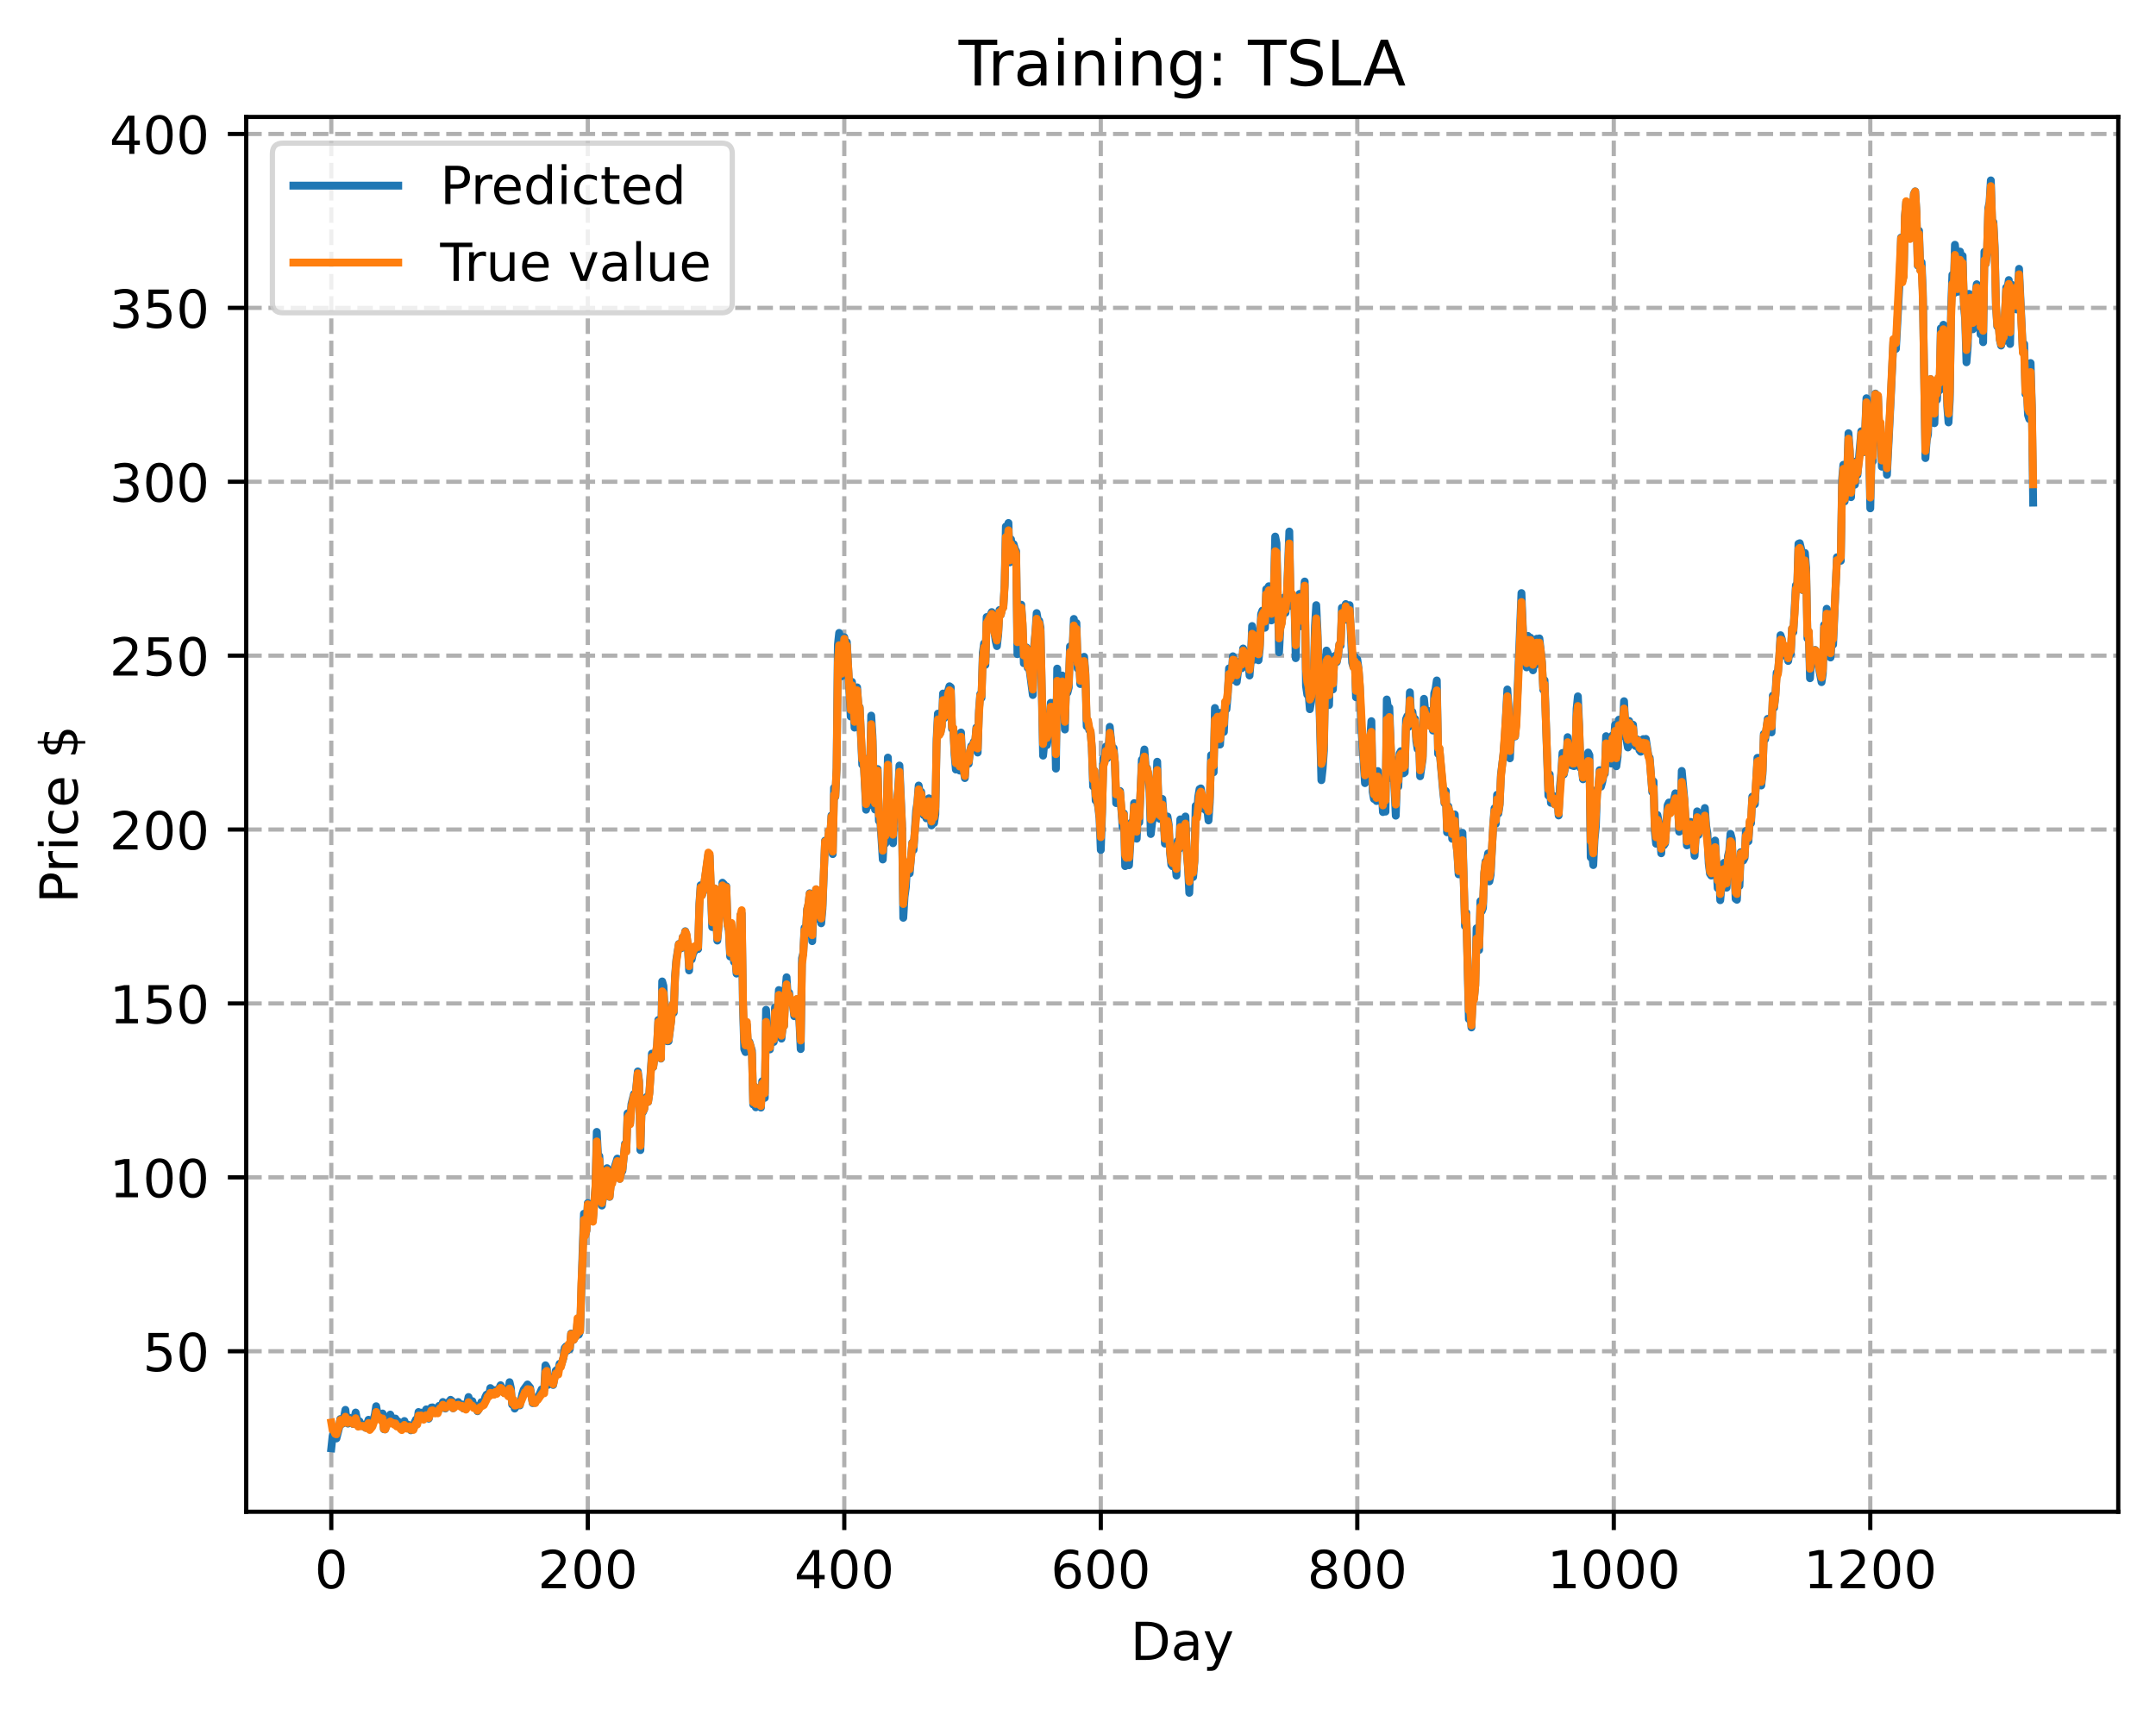 <?xml version="1.0" encoding="utf-8" standalone="no"?>
<!DOCTYPE svg PUBLIC "-//W3C//DTD SVG 1.1//EN"
  "http://www.w3.org/Graphics/SVG/1.1/DTD/svg11.dtd">
<!-- Created with matplotlib (https://matplotlib.org/) -->
<svg height="325.986pt" version="1.1" viewBox="0 0 411.286 325.986" width="411.286pt" xmlns="http://www.w3.org/2000/svg" xmlns:xlink="http://www.w3.org/1999/xlink">
 <defs>
  <style type="text/css">
*{stroke-linecap:butt;stroke-linejoin:round;}
  </style>
 </defs>
 <g id="figure_1">
  <g id="patch_1">
   <path d="M 0 325.986 
L 411.286 325.986 
L 411.286 0 
L 0 0 
z
" style="fill:#ffffff;"/>
  </g>
  <g id="axes_1">
   <g id="patch_2">
    <path d="M 46.966 288.43 
L 404.086 288.43 
L 404.086 22.318 
L 46.966 22.318 
z
" style="fill:#ffffff;"/>
   </g>
   <g id="matplotlib.axis_1">
    <g id="xtick_1">
     <g id="line2d_1">
      <path clip-path="url(#pe526d10f96)" d="M 63.198 288.43 
L 63.198 22.318 
" style="fill:none;stroke:#b0b0b0;stroke-dasharray:2.96,1.28;stroke-dashoffset:0;stroke-width:0.8;"/>
     </g>
     <g id="line2d_2">
      <defs>
       <path d="M 0 0 
L 0 3.5 
" id="mae4a2bdac9" style="stroke:#000000;stroke-width:0.8;"/>
      </defs>
      <g>
       <use style="stroke:#000000;stroke-width:0.8;" x="63.198" xlink:href="#mae4a2bdac9" y="288.43"/>
      </g>
     </g>
     <g id="text_1">
      <!-- 0 -->
      <defs>
       <path d="M 31.781 66.406 
Q 24.172 66.406 20.328 58.906 
Q 16.5 51.422 16.5 36.375 
Q 16.5 21.391 20.328 13.891 
Q 24.172 6.391 31.781 6.391 
Q 39.453 6.391 43.281 13.891 
Q 47.125 21.391 47.125 36.375 
Q 47.125 51.422 43.281 58.906 
Q 39.453 66.406 31.781 66.406 
z
M 31.781 74.219 
Q 44.047 74.219 50.516 64.516 
Q 56.984 54.828 56.984 36.375 
Q 56.984 17.969 50.516 8.266 
Q 44.047 -1.422 31.781 -1.422 
Q 19.531 -1.422 13.062 8.266 
Q 6.594 17.969 6.594 36.375 
Q 6.594 54.828 13.062 64.516 
Q 19.531 74.219 31.781 74.219 
z
" id="DejaVuSans-48"/>
      </defs>
      <g transform="translate(60.017 303.029)scale(0.1 -0.1)">
       <use xlink:href="#DejaVuSans-48"/>
      </g>
     </g>
    </g>
    <g id="xtick_2">
     <g id="line2d_3">
      <path clip-path="url(#pe526d10f96)" d="M 112.129 288.43 
L 112.129 22.318 
" style="fill:none;stroke:#b0b0b0;stroke-dasharray:2.96,1.28;stroke-dashoffset:0;stroke-width:0.8;"/>
     </g>
     <g id="line2d_4">
      <g>
       <use style="stroke:#000000;stroke-width:0.8;" x="112.129" xlink:href="#mae4a2bdac9" y="288.43"/>
      </g>
     </g>
     <g id="text_2">
      <!-- 200 -->
      <defs>
       <path d="M 19.188 8.297 
L 53.609 8.297 
L 53.609 0 
L 7.328 0 
L 7.328 8.297 
Q 12.938 14.109 22.625 23.891 
Q 32.328 33.688 34.812 36.531 
Q 39.547 41.844 41.422 45.531 
Q 43.312 49.219 43.312 52.781 
Q 43.312 58.594 39.234 62.25 
Q 35.156 65.922 28.609 65.922 
Q 23.969 65.922 18.812 64.312 
Q 13.672 62.703 7.812 59.422 
L 7.812 69.391 
Q 13.766 71.781 18.938 73 
Q 24.125 74.219 28.422 74.219 
Q 39.75 74.219 46.484 68.547 
Q 53.219 62.891 53.219 53.422 
Q 53.219 48.922 51.531 44.891 
Q 49.859 40.875 45.406 35.406 
Q 44.188 33.984 37.641 27.219 
Q 31.109 20.453 19.188 8.297 
z
" id="DejaVuSans-50"/>
      </defs>
      <g transform="translate(102.585 303.029)scale(0.1 -0.1)">
       <use xlink:href="#DejaVuSans-50"/>
       <use x="63.623" xlink:href="#DejaVuSans-48"/>
       <use x="127.246" xlink:href="#DejaVuSans-48"/>
      </g>
     </g>
    </g>
    <g id="xtick_3">
     <g id="line2d_5">
      <path clip-path="url(#pe526d10f96)" d="M 161.06 288.43 
L 161.06 22.318 
" style="fill:none;stroke:#b0b0b0;stroke-dasharray:2.96,1.28;stroke-dashoffset:0;stroke-width:0.8;"/>
     </g>
     <g id="line2d_6">
      <g>
       <use style="stroke:#000000;stroke-width:0.8;" x="161.06" xlink:href="#mae4a2bdac9" y="288.43"/>
      </g>
     </g>
     <g id="text_3">
      <!-- 400 -->
      <defs>
       <path d="M 37.797 64.312 
L 12.891 25.391 
L 37.797 25.391 
z
M 35.203 72.906 
L 47.609 72.906 
L 47.609 25.391 
L 58.016 25.391 
L 58.016 17.188 
L 47.609 17.188 
L 47.609 0 
L 37.797 0 
L 37.797 17.188 
L 4.891 17.188 
L 4.891 26.703 
z
" id="DejaVuSans-52"/>
      </defs>
      <g transform="translate(151.516 303.029)scale(0.1 -0.1)">
       <use xlink:href="#DejaVuSans-52"/>
       <use x="63.623" xlink:href="#DejaVuSans-48"/>
       <use x="127.246" xlink:href="#DejaVuSans-48"/>
      </g>
     </g>
    </g>
    <g id="xtick_4">
     <g id="line2d_7">
      <path clip-path="url(#pe526d10f96)" d="M 209.99 288.43 
L 209.99 22.318 
" style="fill:none;stroke:#b0b0b0;stroke-dasharray:2.96,1.28;stroke-dashoffset:0;stroke-width:0.8;"/>
     </g>
     <g id="line2d_8">
      <g>
       <use style="stroke:#000000;stroke-width:0.8;" x="209.99" xlink:href="#mae4a2bdac9" y="288.43"/>
      </g>
     </g>
     <g id="text_4">
      <!-- 600 -->
      <defs>
       <path d="M 33.016 40.375 
Q 26.375 40.375 22.484 35.828 
Q 18.609 31.297 18.609 23.391 
Q 18.609 15.531 22.484 10.953 
Q 26.375 6.391 33.016 6.391 
Q 39.656 6.391 43.531 10.953 
Q 47.406 15.531 47.406 23.391 
Q 47.406 31.297 43.531 35.828 
Q 39.656 40.375 33.016 40.375 
z
M 52.594 71.297 
L 52.594 62.312 
Q 48.875 64.062 45.094 64.984 
Q 41.312 65.922 37.594 65.922 
Q 27.828 65.922 22.672 59.328 
Q 17.531 52.734 16.797 39.406 
Q 19.672 43.656 24.016 45.922 
Q 28.375 48.188 33.594 48.188 
Q 44.578 48.188 50.953 41.516 
Q 57.328 34.859 57.328 23.391 
Q 57.328 12.156 50.688 5.359 
Q 44.047 -1.422 33.016 -1.422 
Q 20.359 -1.422 13.672 8.266 
Q 6.984 17.969 6.984 36.375 
Q 6.984 53.656 15.188 63.938 
Q 23.391 74.219 37.203 74.219 
Q 40.922 74.219 44.703 73.484 
Q 48.484 72.75 52.594 71.297 
z
" id="DejaVuSans-54"/>
      </defs>
      <g transform="translate(200.446 303.029)scale(0.1 -0.1)">
       <use xlink:href="#DejaVuSans-54"/>
       <use x="63.623" xlink:href="#DejaVuSans-48"/>
       <use x="127.246" xlink:href="#DejaVuSans-48"/>
      </g>
     </g>
    </g>
    <g id="xtick_5">
     <g id="line2d_9">
      <path clip-path="url(#pe526d10f96)" d="M 258.921 288.43 
L 258.921 22.318 
" style="fill:none;stroke:#b0b0b0;stroke-dasharray:2.96,1.28;stroke-dashoffset:0;stroke-width:0.8;"/>
     </g>
     <g id="line2d_10">
      <g>
       <use style="stroke:#000000;stroke-width:0.8;" x="258.921" xlink:href="#mae4a2bdac9" y="288.43"/>
      </g>
     </g>
     <g id="text_5">
      <!-- 800 -->
      <defs>
       <path d="M 31.781 34.625 
Q 24.75 34.625 20.719 30.859 
Q 16.703 27.094 16.703 20.516 
Q 16.703 13.922 20.719 10.156 
Q 24.75 6.391 31.781 6.391 
Q 38.812 6.391 42.859 10.172 
Q 46.922 13.969 46.922 20.516 
Q 46.922 27.094 42.891 30.859 
Q 38.875 34.625 31.781 34.625 
z
M 21.922 38.812 
Q 15.578 40.375 12.031 44.719 
Q 8.5 49.078 8.5 55.328 
Q 8.5 64.062 14.719 69.141 
Q 20.953 74.219 31.781 74.219 
Q 42.672 74.219 48.875 69.141 
Q 55.078 64.062 55.078 55.328 
Q 55.078 49.078 51.531 44.719 
Q 48 40.375 41.703 38.812 
Q 48.828 37.156 52.797 32.312 
Q 56.781 27.484 56.781 20.516 
Q 56.781 9.906 50.312 4.234 
Q 43.844 -1.422 31.781 -1.422 
Q 19.734 -1.422 13.25 4.234 
Q 6.781 9.906 6.781 20.516 
Q 6.781 27.484 10.781 32.312 
Q 14.797 37.156 21.922 38.812 
z
M 18.312 54.391 
Q 18.312 48.734 21.844 45.562 
Q 25.391 42.391 31.781 42.391 
Q 38.141 42.391 41.719 45.562 
Q 45.312 48.734 45.312 54.391 
Q 45.312 60.062 41.719 63.234 
Q 38.141 66.406 31.781 66.406 
Q 25.391 66.406 21.844 63.234 
Q 18.312 60.062 18.312 54.391 
z
" id="DejaVuSans-56"/>
      </defs>
      <g transform="translate(249.377 303.029)scale(0.1 -0.1)">
       <use xlink:href="#DejaVuSans-56"/>
       <use x="63.623" xlink:href="#DejaVuSans-48"/>
       <use x="127.246" xlink:href="#DejaVuSans-48"/>
      </g>
     </g>
    </g>
    <g id="xtick_6">
     <g id="line2d_11">
      <path clip-path="url(#pe526d10f96)" d="M 307.851 288.43 
L 307.851 22.318 
" style="fill:none;stroke:#b0b0b0;stroke-dasharray:2.96,1.28;stroke-dashoffset:0;stroke-width:0.8;"/>
     </g>
     <g id="line2d_12">
      <g>
       <use style="stroke:#000000;stroke-width:0.8;" x="307.851" xlink:href="#mae4a2bdac9" y="288.43"/>
      </g>
     </g>
     <g id="text_6">
      <!-- 1000 -->
      <defs>
       <path d="M 12.406 8.297 
L 28.516 8.297 
L 28.516 63.922 
L 10.984 60.406 
L 10.984 69.391 
L 28.422 72.906 
L 38.281 72.906 
L 38.281 8.297 
L 54.391 8.297 
L 54.391 0 
L 12.406 0 
z
" id="DejaVuSans-49"/>
      </defs>
      <g transform="translate(295.126 303.029)scale(0.1 -0.1)">
       <use xlink:href="#DejaVuSans-49"/>
       <use x="63.623" xlink:href="#DejaVuSans-48"/>
       <use x="127.246" xlink:href="#DejaVuSans-48"/>
       <use x="190.869" xlink:href="#DejaVuSans-48"/>
      </g>
     </g>
    </g>
    <g id="xtick_7">
     <g id="line2d_13">
      <path clip-path="url(#pe526d10f96)" d="M 356.782 288.43 
L 356.782 22.318 
" style="fill:none;stroke:#b0b0b0;stroke-dasharray:2.96,1.28;stroke-dashoffset:0;stroke-width:0.8;"/>
     </g>
     <g id="line2d_14">
      <g>
       <use style="stroke:#000000;stroke-width:0.8;" x="356.782" xlink:href="#mae4a2bdac9" y="288.43"/>
      </g>
     </g>
     <g id="text_7">
      <!-- 1200 -->
      <g transform="translate(344.057 303.029)scale(0.1 -0.1)">
       <use xlink:href="#DejaVuSans-49"/>
       <use x="63.623" xlink:href="#DejaVuSans-50"/>
       <use x="127.246" xlink:href="#DejaVuSans-48"/>
       <use x="190.869" xlink:href="#DejaVuSans-48"/>
      </g>
     </g>
    </g>
    <g id="text_8">
     <!-- Day -->
     <defs>
      <path d="M 19.672 64.797 
L 19.672 8.109 
L 31.594 8.109 
Q 46.688 8.109 53.688 14.938 
Q 60.688 21.781 60.688 36.531 
Q 60.688 51.172 53.688 57.984 
Q 46.688 64.797 31.594 64.797 
z
M 9.812 72.906 
L 30.078 72.906 
Q 51.266 72.906 61.172 64.094 
Q 71.094 55.281 71.094 36.531 
Q 71.094 17.672 61.125 8.828 
Q 51.172 0 30.078 0 
L 9.812 0 
z
" id="DejaVuSans-68"/>
      <path d="M 34.281 27.484 
Q 23.391 27.484 19.188 25 
Q 14.984 22.516 14.984 16.5 
Q 14.984 11.719 18.141 8.906 
Q 21.297 6.109 26.703 6.109 
Q 34.188 6.109 38.703 11.406 
Q 43.219 16.703 43.219 25.484 
L 43.219 27.484 
z
M 52.203 31.203 
L 52.203 0 
L 43.219 0 
L 43.219 8.297 
Q 40.141 3.328 35.547 0.953 
Q 30.953 -1.422 24.312 -1.422 
Q 15.922 -1.422 10.953 3.297 
Q 6 8.016 6 15.922 
Q 6 25.141 12.172 29.828 
Q 18.359 34.516 30.609 34.516 
L 43.219 34.516 
L 43.219 35.406 
Q 43.219 41.609 39.141 45 
Q 35.062 48.391 27.688 48.391 
Q 23 48.391 18.547 47.266 
Q 14.109 46.141 10.016 43.891 
L 10.016 52.203 
Q 14.938 54.109 19.578 55.047 
Q 24.219 56 28.609 56 
Q 40.484 56 46.344 49.844 
Q 52.203 43.703 52.203 31.203 
z
" id="DejaVuSans-97"/>
      <path d="M 32.172 -5.078 
Q 28.375 -14.844 24.75 -17.812 
Q 21.141 -20.797 15.094 -20.797 
L 7.906 -20.797 
L 7.906 -13.281 
L 13.188 -13.281 
Q 16.891 -13.281 18.938 -11.516 
Q 21 -9.766 23.484 -3.219 
L 25.094 0.875 
L 2.984 54.688 
L 12.5 54.688 
L 29.594 11.922 
L 46.688 54.688 
L 56.203 54.688 
z
" id="DejaVuSans-121"/>
     </defs>
     <g transform="translate(215.652 316.707)scale(0.1 -0.1)">
      <use xlink:href="#DejaVuSans-68"/>
      <use x="77.002" xlink:href="#DejaVuSans-97"/>
      <use x="138.281" xlink:href="#DejaVuSans-121"/>
     </g>
    </g>
   </g>
   <g id="matplotlib.axis_2">
    <g id="ytick_1">
     <g id="line2d_15">
      <path clip-path="url(#pe526d10f96)" d="M 46.966 257.809 
L 404.086 257.809 
" style="fill:none;stroke:#b0b0b0;stroke-dasharray:2.96,1.28;stroke-dashoffset:0;stroke-width:0.8;"/>
     </g>
     <g id="line2d_16">
      <defs>
       <path d="M 0 0 
L -3.5 0 
" id="meec9f5b13c" style="stroke:#000000;stroke-width:0.8;"/>
      </defs>
      <g>
       <use style="stroke:#000000;stroke-width:0.8;" x="46.966" xlink:href="#meec9f5b13c" y="257.809"/>
      </g>
     </g>
     <g id="text_9">
      <!-- 50 -->
      <defs>
       <path d="M 10.797 72.906 
L 49.516 72.906 
L 49.516 64.594 
L 19.828 64.594 
L 19.828 46.734 
Q 21.969 47.469 24.109 47.828 
Q 26.266 48.188 28.422 48.188 
Q 40.625 48.188 47.75 41.5 
Q 54.891 34.812 54.891 23.391 
Q 54.891 11.625 47.562 5.094 
Q 40.234 -1.422 26.906 -1.422 
Q 22.312 -1.422 17.547 -0.641 
Q 12.797 0.141 7.719 1.703 
L 7.719 11.625 
Q 12.109 9.234 16.797 8.062 
Q 21.484 6.891 26.703 6.891 
Q 35.156 6.891 40.078 11.328 
Q 45.016 15.766 45.016 23.391 
Q 45.016 31 40.078 35.438 
Q 35.156 39.891 26.703 39.891 
Q 22.75 39.891 18.812 39.016 
Q 14.891 38.141 10.797 36.281 
z
" id="DejaVuSans-53"/>
      </defs>
      <g transform="translate(27.241 261.608)scale(0.1 -0.1)">
       <use xlink:href="#DejaVuSans-53"/>
       <use x="63.623" xlink:href="#DejaVuSans-48"/>
      </g>
     </g>
    </g>
    <g id="ytick_2">
     <g id="line2d_17">
      <path clip-path="url(#pe526d10f96)" d="M 46.966 224.63 
L 404.086 224.63 
" style="fill:none;stroke:#b0b0b0;stroke-dasharray:2.96,1.28;stroke-dashoffset:0;stroke-width:0.8;"/>
     </g>
     <g id="line2d_18">
      <g>
       <use style="stroke:#000000;stroke-width:0.8;" x="46.966" xlink:href="#meec9f5b13c" y="224.63"/>
      </g>
     </g>
     <g id="text_10">
      <!-- 100 -->
      <g transform="translate(20.878 228.429)scale(0.1 -0.1)">
       <use xlink:href="#DejaVuSans-49"/>
       <use x="63.623" xlink:href="#DejaVuSans-48"/>
       <use x="127.246" xlink:href="#DejaVuSans-48"/>
      </g>
     </g>
    </g>
    <g id="ytick_3">
     <g id="line2d_19">
      <path clip-path="url(#pe526d10f96)" d="M 46.966 191.451 
L 404.086 191.451 
" style="fill:none;stroke:#b0b0b0;stroke-dasharray:2.96,1.28;stroke-dashoffset:0;stroke-width:0.8;"/>
     </g>
     <g id="line2d_20">
      <g>
       <use style="stroke:#000000;stroke-width:0.8;" x="46.966" xlink:href="#meec9f5b13c" y="191.451"/>
      </g>
     </g>
     <g id="text_11">
      <!-- 150 -->
      <g transform="translate(20.878 195.251)scale(0.1 -0.1)">
       <use xlink:href="#DejaVuSans-49"/>
       <use x="63.623" xlink:href="#DejaVuSans-53"/>
       <use x="127.246" xlink:href="#DejaVuSans-48"/>
      </g>
     </g>
    </g>
    <g id="ytick_4">
     <g id="line2d_21">
      <path clip-path="url(#pe526d10f96)" d="M 46.966 158.273 
L 404.086 158.273 
" style="fill:none;stroke:#b0b0b0;stroke-dasharray:2.96,1.28;stroke-dashoffset:0;stroke-width:0.8;"/>
     </g>
     <g id="line2d_22">
      <g>
       <use style="stroke:#000000;stroke-width:0.8;" x="46.966" xlink:href="#meec9f5b13c" y="158.273"/>
      </g>
     </g>
     <g id="text_12">
      <!-- 200 -->
      <g transform="translate(20.878 162.072)scale(0.1 -0.1)">
       <use xlink:href="#DejaVuSans-50"/>
       <use x="63.623" xlink:href="#DejaVuSans-48"/>
       <use x="127.246" xlink:href="#DejaVuSans-48"/>
      </g>
     </g>
    </g>
    <g id="ytick_5">
     <g id="line2d_23">
      <path clip-path="url(#pe526d10f96)" d="M 46.966 125.094 
L 404.086 125.094 
" style="fill:none;stroke:#b0b0b0;stroke-dasharray:2.96,1.28;stroke-dashoffset:0;stroke-width:0.8;"/>
     </g>
     <g id="line2d_24">
      <g>
       <use style="stroke:#000000;stroke-width:0.8;" x="46.966" xlink:href="#meec9f5b13c" y="125.094"/>
      </g>
     </g>
     <g id="text_13">
      <!-- 250 -->
      <g transform="translate(20.878 128.893)scale(0.1 -0.1)">
       <use xlink:href="#DejaVuSans-50"/>
       <use x="63.623" xlink:href="#DejaVuSans-53"/>
       <use x="127.246" xlink:href="#DejaVuSans-48"/>
      </g>
     </g>
    </g>
    <g id="ytick_6">
     <g id="line2d_25">
      <path clip-path="url(#pe526d10f96)" d="M 46.966 91.915 
L 404.086 91.915 
" style="fill:none;stroke:#b0b0b0;stroke-dasharray:2.96,1.28;stroke-dashoffset:0;stroke-width:0.8;"/>
     </g>
     <g id="line2d_26">
      <g>
       <use style="stroke:#000000;stroke-width:0.8;" x="46.966" xlink:href="#meec9f5b13c" y="91.915"/>
      </g>
     </g>
     <g id="text_14">
      <!-- 300 -->
      <defs>
       <path d="M 40.578 39.312 
Q 47.656 37.797 51.625 33 
Q 55.609 28.219 55.609 21.188 
Q 55.609 10.406 48.188 4.484 
Q 40.766 -1.422 27.094 -1.422 
Q 22.516 -1.422 17.656 -0.516 
Q 12.797 0.391 7.625 2.203 
L 7.625 11.719 
Q 11.719 9.328 16.594 8.109 
Q 21.484 6.891 26.812 6.891 
Q 36.078 6.891 40.938 10.547 
Q 45.797 14.203 45.797 21.188 
Q 45.797 27.641 41.281 31.266 
Q 36.766 34.906 28.719 34.906 
L 20.219 34.906 
L 20.219 43.016 
L 29.109 43.016 
Q 36.375 43.016 40.234 45.922 
Q 44.094 48.828 44.094 54.297 
Q 44.094 59.906 40.109 62.906 
Q 36.141 65.922 28.719 65.922 
Q 24.656 65.922 20.016 65.031 
Q 15.375 64.156 9.812 62.312 
L 9.812 71.094 
Q 15.438 72.656 20.344 73.438 
Q 25.25 74.219 29.594 74.219 
Q 40.828 74.219 47.359 69.109 
Q 53.906 64.016 53.906 55.328 
Q 53.906 49.266 50.438 45.094 
Q 46.969 40.922 40.578 39.312 
z
" id="DejaVuSans-51"/>
      </defs>
      <g transform="translate(20.878 95.714)scale(0.1 -0.1)">
       <use xlink:href="#DejaVuSans-51"/>
       <use x="63.623" xlink:href="#DejaVuSans-48"/>
       <use x="127.246" xlink:href="#DejaVuSans-48"/>
      </g>
     </g>
    </g>
    <g id="ytick_7">
     <g id="line2d_27">
      <path clip-path="url(#pe526d10f96)" d="M 46.966 58.737 
L 404.086 58.737 
" style="fill:none;stroke:#b0b0b0;stroke-dasharray:2.96,1.28;stroke-dashoffset:0;stroke-width:0.8;"/>
     </g>
     <g id="line2d_28">
      <g>
       <use style="stroke:#000000;stroke-width:0.8;" x="46.966" xlink:href="#meec9f5b13c" y="58.737"/>
      </g>
     </g>
     <g id="text_15">
      <!-- 350 -->
      <g transform="translate(20.878 62.536)scale(0.1 -0.1)">
       <use xlink:href="#DejaVuSans-51"/>
       <use x="63.623" xlink:href="#DejaVuSans-53"/>
       <use x="127.246" xlink:href="#DejaVuSans-48"/>
      </g>
     </g>
    </g>
    <g id="ytick_8">
     <g id="line2d_29">
      <path clip-path="url(#pe526d10f96)" d="M 46.966 25.558 
L 404.086 25.558 
" style="fill:none;stroke:#b0b0b0;stroke-dasharray:2.96,1.28;stroke-dashoffset:0;stroke-width:0.8;"/>
     </g>
     <g id="line2d_30">
      <g>
       <use style="stroke:#000000;stroke-width:0.8;" x="46.966" xlink:href="#meec9f5b13c" y="25.558"/>
      </g>
     </g>
     <g id="text_16">
      <!-- 400 -->
      <g transform="translate(20.878 29.357)scale(0.1 -0.1)">
       <use xlink:href="#DejaVuSans-52"/>
       <use x="63.623" xlink:href="#DejaVuSans-48"/>
       <use x="127.246" xlink:href="#DejaVuSans-48"/>
      </g>
     </g>
    </g>
    <g id="text_17">
     <!-- Price $ -->
     <defs>
      <path d="M 19.672 64.797 
L 19.672 37.406 
L 32.078 37.406 
Q 38.969 37.406 42.719 40.969 
Q 46.484 44.531 46.484 51.125 
Q 46.484 57.672 42.719 61.234 
Q 38.969 64.797 32.078 64.797 
z
M 9.812 72.906 
L 32.078 72.906 
Q 44.344 72.906 50.609 67.359 
Q 56.891 61.812 56.891 51.125 
Q 56.891 40.328 50.609 34.812 
Q 44.344 29.297 32.078 29.297 
L 19.672 29.297 
L 19.672 0 
L 9.812 0 
z
" id="DejaVuSans-80"/>
      <path d="M 41.109 46.297 
Q 39.594 47.172 37.812 47.578 
Q 36.031 48 33.891 48 
Q 26.266 48 22.188 43.047 
Q 18.109 38.094 18.109 28.812 
L 18.109 0 
L 9.078 0 
L 9.078 54.688 
L 18.109 54.688 
L 18.109 46.188 
Q 20.953 51.172 25.484 53.578 
Q 30.031 56 36.531 56 
Q 37.453 56 38.578 55.875 
Q 39.703 55.766 41.062 55.516 
z
" id="DejaVuSans-114"/>
      <path d="M 9.422 54.688 
L 18.406 54.688 
L 18.406 0 
L 9.422 0 
z
M 9.422 75.984 
L 18.406 75.984 
L 18.406 64.594 
L 9.422 64.594 
z
" id="DejaVuSans-105"/>
      <path d="M 48.781 52.594 
L 48.781 44.188 
Q 44.969 46.297 41.141 47.344 
Q 37.312 48.391 33.406 48.391 
Q 24.656 48.391 19.812 42.844 
Q 14.984 37.312 14.984 27.297 
Q 14.984 17.281 19.812 11.734 
Q 24.656 6.203 33.406 6.203 
Q 37.312 6.203 41.141 7.25 
Q 44.969 8.297 48.781 10.406 
L 48.781 2.094 
Q 45.016 0.344 40.984 -0.531 
Q 36.969 -1.422 32.422 -1.422 
Q 20.062 -1.422 12.781 6.344 
Q 5.516 14.109 5.516 27.297 
Q 5.516 40.672 12.859 48.328 
Q 20.219 56 33.016 56 
Q 37.156 56 41.109 55.141 
Q 45.062 54.297 48.781 52.594 
z
" id="DejaVuSans-99"/>
      <path d="M 56.203 29.594 
L 56.203 25.203 
L 14.891 25.203 
Q 15.484 15.922 20.484 11.062 
Q 25.484 6.203 34.422 6.203 
Q 39.594 6.203 44.453 7.469 
Q 49.312 8.734 54.109 11.281 
L 54.109 2.781 
Q 49.266 0.734 44.188 -0.344 
Q 39.109 -1.422 33.891 -1.422 
Q 20.797 -1.422 13.156 6.188 
Q 5.516 13.812 5.516 26.812 
Q 5.516 40.234 12.766 48.109 
Q 20.016 56 32.328 56 
Q 43.359 56 49.781 48.891 
Q 56.203 41.797 56.203 29.594 
z
M 47.219 32.234 
Q 47.125 39.594 43.094 43.984 
Q 39.062 48.391 32.422 48.391 
Q 24.906 48.391 20.391 44.141 
Q 15.875 39.891 15.188 32.172 
z
" id="DejaVuSans-101"/>
      <path id="DejaVuSans-32"/>
      <path d="M 33.797 -14.703 
L 28.906 -14.703 
L 28.859 0 
Q 23.734 0.094 18.609 1.188 
Q 13.484 2.297 8.297 4.5 
L 8.297 13.281 
Q 13.281 10.156 18.375 8.562 
Q 23.484 6.984 28.906 6.938 
L 28.906 29.203 
Q 18.109 30.953 13.203 35.156 
Q 8.297 39.359 8.297 46.688 
Q 8.297 54.641 13.625 59.219 
Q 18.953 63.812 28.906 64.5 
L 28.906 75.984 
L 33.797 75.984 
L 33.797 64.656 
Q 38.328 64.453 42.578 63.688 
Q 46.828 62.938 50.875 61.625 
L 50.875 53.078 
Q 46.828 55.125 42.547 56.25 
Q 38.281 57.375 33.797 57.562 
L 33.797 36.719 
Q 44.875 35.016 50.094 30.609 
Q 55.328 26.219 55.328 18.609 
Q 55.328 10.359 49.781 5.594 
Q 44.234 0.828 33.797 0.094 
z
M 28.906 37.594 
L 28.906 57.625 
Q 23.25 56.984 20.266 54.391 
Q 17.281 51.812 17.281 47.516 
Q 17.281 43.312 20.031 40.969 
Q 22.797 38.625 28.906 37.594 
z
M 33.797 28.219 
L 33.797 7.078 
Q 39.984 7.906 43.141 10.594 
Q 46.297 13.281 46.297 17.672 
Q 46.297 21.969 43.281 24.5 
Q 40.281 27.047 33.797 28.219 
z
" id="DejaVuSans-36"/>
     </defs>
     <g transform="translate(14.798 172.342)rotate(-90)scale(0.1 -0.1)">
      <use xlink:href="#DejaVuSans-80"/>
      <use x="58.553" xlink:href="#DejaVuSans-114"/>
      <use x="99.666" xlink:href="#DejaVuSans-105"/>
      <use x="127.449" xlink:href="#DejaVuSans-99"/>
      <use x="182.43" xlink:href="#DejaVuSans-101"/>
      <use x="243.953" xlink:href="#DejaVuSans-32"/>
      <use x="275.74" xlink:href="#DejaVuSans-36"/>
     </g>
    </g>
   </g>
   <g id="line2d_31">
    <path clip-path="url(#pe526d10f96)" d="M 63.198 276.334 
L 63.443 274.052 
L 63.688 273.155 
L 63.932 273.18 
L 64.177 274.449 
L 64.666 272.507 
L 64.911 270.746 
L 65.156 271.725 
L 65.4 271.601 
L 65.89 268.991 
L 66.134 271.291 
L 66.379 271.618 
L 66.623 270.48 
L 67.113 271.324 
L 67.357 271.695 
L 67.847 269.5 
L 68.336 271.973 
L 68.581 271.174 
L 68.825 271.786 
L 69.07 271.966 
L 69.315 271.827 
L 69.559 272.3 
L 69.804 272.433 
L 70.293 270.884 
L 70.538 272.616 
L 70.783 272.303 
L 71.272 270.828 
L 71.517 269.859 
L 71.761 268.297 
L 72.006 269.676 
L 72.251 269.957 
L 72.495 270.032 
L 72.74 270.627 
L 72.984 269.686 
L 73.229 272.691 
L 73.474 272.721 
L 73.963 271.082 
L 74.208 270.946 
L 74.452 269.893 
L 74.697 270.487 
L 74.942 270.747 
L 75.186 271.451 
L 75.431 270.652 
L 75.676 271.434 
L 75.92 271.174 
L 76.41 271.931 
L 76.654 272.188 
L 77.144 271.116 
L 77.633 272.445 
L 77.878 271.839 
L 78.122 271.985 
L 78.367 272.892 
L 78.611 272.629 
L 78.856 272.722 
L 79.101 271.373 
L 79.345 270.843 
L 79.59 271.494 
L 79.835 269.403 
L 80.079 270.075 
L 80.324 269.523 
L 80.569 269.929 
L 80.813 270.574 
L 81.058 269.427 
L 81.303 268.9 
L 81.792 270.677 
L 82.281 268.551 
L 82.526 268.522 
L 82.771 269.143 
L 83.015 269.275 
L 83.26 268.873 
L 83.505 269.114 
L 83.749 268.235 
L 83.994 268.198 
L 84.239 268.278 
L 84.483 267.488 
L 84.728 268.656 
L 84.972 268.734 
L 85.462 267.571 
L 85.706 267.47 
L 85.951 267.073 
L 86.196 267.268 
L 86.44 268.701 
L 86.93 267.802 
L 87.419 267.492 
L 87.664 267.871 
L 87.908 268.043 
L 88.153 267.965 
L 88.398 268.732 
L 88.642 268.066 
L 88.887 268.776 
L 89.376 266.544 
L 89.621 267.356 
L 90.11 267.33 
L 90.355 268.264 
L 90.844 268.246 
L 91.089 269.252 
L 91.333 268.877 
L 91.823 267.524 
L 92.312 267.661 
L 92.557 266.608 
L 92.801 266.097 
L 93.046 265.97 
L 93.291 266.302 
L 93.535 264.832 
L 93.78 265.056 
L 94.269 266.03 
L 94.514 265.221 
L 94.759 265.689 
L 95.003 265.399 
L 95.493 264.29 
L 95.737 264.745 
L 95.982 265.562 
L 96.227 265.781 
L 96.471 265.123 
L 96.716 265.302 
L 96.96 265.769 
L 97.205 263.712 
L 97.45 264.8 
L 97.694 267.981 
L 97.939 267.387 
L 98.184 268.75 
L 98.428 268.378 
L 98.673 267.709 
L 99.162 268.15 
L 99.652 265.909 
L 99.896 265.155 
L 100.63 264.148 
L 101.12 264.746 
L 101.609 267.708 
L 102.098 267.618 
L 102.343 267.018 
L 102.587 266.81 
L 103.321 265.079 
L 103.566 265.341 
L 103.811 265.193 
L 104.055 260.495 
L 104.3 260.953 
L 104.545 264.234 
L 104.789 263.137 
L 105.034 263.473 
L 105.279 263.141 
L 105.523 264.248 
L 106.013 261.524 
L 106.257 261.341 
L 106.502 261.552 
L 106.747 260.197 
L 106.991 260.595 
L 107.481 259.075 
L 107.725 257.195 
L 107.97 256.9 
L 108.215 257.701 
L 108.459 257.019 
L 108.704 257.393 
L 108.948 254.422 
L 109.438 255.635 
L 109.682 255.09 
L 109.927 254.923 
L 110.172 252.16 
L 110.416 254.636 
L 110.661 253.985 
L 111.15 238.446 
L 111.395 231.569 
L 111.64 235.566 
L 111.884 234.795 
L 112.129 229.534 
L 112.618 231.945 
L 112.863 232.774 
L 113.108 232.601 
L 113.597 226.348 
L 113.842 215.956 
L 114.086 220.632 
L 114.331 220.57 
L 114.82 230.018 
L 115.065 228.344 
L 115.309 228.317 
L 115.554 227.018 
L 115.799 222.876 
L 116.043 224.387 
L 116.288 228.358 
L 116.533 225.657 
L 116.777 225.485 
L 117.267 222.629 
L 117.756 221.05 
L 118.001 223.964 
L 118.245 224.914 
L 118.49 223.793 
L 118.735 223.408 
L 119.224 218.236 
L 119.469 219.646 
L 119.713 212.422 
L 119.958 212.311 
L 120.203 214.323 
L 120.447 210.686 
L 120.936 208.731 
L 121.181 209.564 
L 121.67 204.424 
L 121.915 206.205 
L 122.16 219.434 
L 122.404 211.282 
L 122.649 212.185 
L 122.894 211.62 
L 123.138 209.596 
L 123.383 209.264 
L 123.628 210.245 
L 123.872 208.474 
L 124.362 201.023 
L 124.606 203.592 
L 124.851 201.704 
L 125.096 201.182 
L 125.34 199.537 
L 125.585 194.598 
L 125.83 196.399 
L 126.074 201.982 
L 126.319 187.248 
L 126.563 188.114 
L 126.808 193.106 
L 127.053 194.433 
L 127.297 198.669 
L 127.542 198.653 
L 128.031 194.682 
L 128.276 191.815 
L 128.521 193.216 
L 128.765 186.32 
L 129.01 183.18 
L 129.499 180.097 
L 129.744 180.842 
L 129.989 180.92 
L 130.233 178.81 
L 130.478 179.043 
L 130.723 177.668 
L 130.967 178.493 
L 131.212 180.403 
L 131.457 185.155 
L 131.701 180.702 
L 131.946 183.061 
L 132.191 181.948 
L 132.435 181.543 
L 132.68 180.613 
L 132.924 181.045 
L 133.169 181.077 
L 133.414 172.406 
L 133.658 168.896 
L 133.903 170.829 
L 134.148 170.058 
L 135.126 162.999 
L 135.371 163.317 
L 135.86 176.888 
L 136.105 171.196 
L 136.35 169.505 
L 136.839 179.46 
L 137.818 168.411 
L 138.062 168.664 
L 138.307 169.437 
L 138.551 169.088 
L 138.796 176.574 
L 139.041 177.535 
L 139.285 182.496 
L 139.53 176.736 
L 139.775 179.027 
L 140.019 183.519 
L 140.264 182.697 
L 140.509 185.762 
L 140.753 185.244 
L 140.998 183.661 
L 141.243 174.58 
L 141.487 174.295 
L 141.732 191.815 
L 141.977 200.18 
L 142.221 200.731 
L 142.466 195.527 
L 142.711 200.256 
L 142.955 198.785 
L 143.445 200.477 
L 143.689 210.749 
L 143.934 207.281 
L 144.178 211.271 
L 144.423 210.139 
L 144.668 210.623 
L 144.912 210.747 
L 145.157 211.326 
L 145.402 206.286 
L 145.646 206.739 
L 145.891 209.462 
L 146.136 192.662 
L 146.38 198.054 
L 146.625 197.373 
L 146.87 200.222 
L 147.114 196.603 
L 147.359 196.693 
L 147.604 198.804 
L 147.848 192.202 
L 148.093 192.621 
L 148.338 192.735 
L 148.582 188.892 
L 148.827 192.456 
L 149.072 198.168 
L 149.316 195.92 
L 149.561 195.762 
L 149.806 189.276 
L 150.05 186.451 
L 150.295 190.576 
L 150.539 189.408 
L 150.784 191.208 
L 151.029 191.4 
L 151.273 191.785 
L 151.518 193.896 
L 152.007 190.661 
L 152.252 193.397 
L 152.497 194.842 
L 152.741 200.158 
L 152.986 182.828 
L 153.231 181.896 
L 153.475 177.019 
L 153.72 178.339 
L 153.965 173.457 
L 154.209 172.614 
L 154.454 170.429 
L 154.943 179.573 
L 155.188 172.987 
L 155.433 175.436 
L 155.677 169.685 
L 155.922 170.705 
L 156.166 173.862 
L 156.411 172.719 
L 156.656 176.159 
L 156.9 173.365 
L 157.39 160.381 
L 157.634 160.792 
L 157.879 161.904 
L 158.124 158.566 
L 158.368 159.856 
L 158.613 155.577 
L 158.858 162.96 
L 159.102 150.31 
L 159.347 152.026 
L 159.592 146.713 
L 159.836 122.988 
L 160.081 120.753 
L 160.326 121.797 
L 160.57 129.034 
L 161.06 121.57 
L 161.304 123.261 
L 161.549 122.513 
L 162.283 136.713 
L 162.527 130.092 
L 162.772 133.637 
L 163.017 138.829 
L 163.261 135.757 
L 163.506 131.14 
L 163.751 134.631 
L 163.995 134.921 
L 164.485 145.886 
L 164.729 144.616 
L 165.219 154.492 
L 165.463 149.921 
L 165.708 153.729 
L 165.953 146.935 
L 166.197 136.533 
L 166.442 140.509 
L 166.687 150.744 
L 166.931 154.457 
L 167.176 147.568 
L 167.421 146.729 
L 167.665 156.621 
L 167.91 156.215 
L 168.399 163.988 
L 168.644 159.532 
L 168.888 160.945 
L 169.133 155.784 
L 169.378 144.54 
L 169.622 153.399 
L 169.867 153.251 
L 170.112 159.522 
L 170.356 160.884 
L 170.601 153.832 
L 170.846 153.437 
L 171.09 153.574 
L 171.335 150.61 
L 171.58 146.059 
L 172.069 157.187 
L 172.314 175.111 
L 172.558 171.098 
L 172.803 169.292 
L 173.048 164.829 
L 173.292 164.486 
L 173.537 166.622 
L 174.026 160.776 
L 174.271 162.156 
L 174.76 154.628 
L 175.005 153.138 
L 175.249 149.875 
L 175.494 151.472 
L 175.739 151.085 
L 176.228 155.529 
L 176.473 155.301 
L 176.717 156.139 
L 176.962 153.472 
L 177.207 152.313 
L 177.696 157.49 
L 177.941 155.664 
L 178.185 157.027 
L 178.43 155.353 
L 178.675 140.98 
L 178.919 136.156 
L 179.164 140.164 
L 179.409 139.792 
L 179.653 138.524 
L 179.898 132.314 
L 180.142 137.009 
L 180.387 133.207 
L 180.632 134.838 
L 180.876 131.76 
L 181.121 130.932 
L 181.366 131.113 
L 181.61 139.072 
L 181.855 138.96 
L 182.1 144.071 
L 182.344 146.828 
L 182.589 143.143 
L 182.834 146.251 
L 183.078 147.024 
L 183.323 139.756 
L 183.568 145.415 
L 184.057 148.455 
L 184.302 145.039 
L 184.546 145.034 
L 184.791 145.724 
L 185.036 143.343 
L 185.28 142.336 
L 185.525 142.312 
L 185.77 141.517 
L 186.014 141.804 
L 186.259 138.806 
L 186.503 143.586 
L 186.748 135.542 
L 186.993 132.433 
L 187.237 133.161 
L 187.482 124.525 
L 187.727 122.76 
L 187.971 126.866 
L 188.216 117.726 
L 188.461 117.987 
L 188.705 117.809 
L 189.195 116.779 
L 189.929 122.254 
L 190.173 123.277 
L 190.418 121.102 
L 190.663 116.387 
L 190.907 117.31 
L 191.152 116.223 
L 191.397 115.843 
L 191.641 111.591 
L 191.886 100.439 
L 192.13 103.782 
L 192.375 99.78 
L 192.62 107.294 
L 192.864 102.899 
L 193.109 106.174 
L 193.354 103.803 
L 193.598 104.708 
L 193.843 105.174 
L 194.088 124.811 
L 194.332 117.834 
L 194.577 117.303 
L 194.822 115.368 
L 195.066 119.219 
L 195.311 126.551 
L 195.556 125.426 
L 195.8 123.519 
L 196.045 127.408 
L 196.29 126.942 
L 197.024 132.61 
L 197.268 123.257 
L 197.513 120.719 
L 197.758 116.969 
L 198.002 118.397 
L 198.247 118.443 
L 198.491 119.74 
L 198.981 144.172 
L 199.47 139.356 
L 199.715 142.165 
L 199.959 140.639 
L 200.449 134.094 
L 200.693 138.269 
L 200.938 134.095 
L 201.183 134.762 
L 201.427 146.652 
L 201.672 127.56 
L 201.917 132.976 
L 202.161 132.674 
L 202.406 129.937 
L 202.651 128.885 
L 202.895 132.253 
L 203.14 139.187 
L 203.385 129.993 
L 203.629 132.176 
L 203.874 131.204 
L 204.118 123.324 
L 204.363 125.886 
L 204.608 123.613 
L 204.852 118.088 
L 205.097 122.692 
L 205.342 118.862 
L 205.586 127.555 
L 205.831 125.569 
L 206.076 130.513 
L 206.32 126.73 
L 206.81 125.312 
L 207.054 128.444 
L 207.299 138.568 
L 207.544 137.884 
L 207.788 139.316 
L 208.033 139.574 
L 208.278 142.624 
L 208.522 150.038 
L 208.767 147.024 
L 209.012 152.743 
L 209.256 152.752 
L 209.501 153.975 
L 209.746 156.145 
L 209.99 162.169 
L 210.235 155.149 
L 210.479 144.673 
L 210.724 144.953 
L 210.969 142.433 
L 211.213 144.669 
L 211.458 143.443 
L 211.703 138.666 
L 212.192 143.84 
L 212.437 142.734 
L 212.681 145.505 
L 212.926 153.23 
L 213.171 151.306 
L 213.66 150.921 
L 214.149 157.811 
L 214.394 155.185 
L 214.639 165.249 
L 214.883 165.095 
L 215.128 163.282 
L 215.373 165.081 
L 215.862 156.871 
L 216.106 157.918 
L 216.351 153.231 
L 216.596 154.266 
L 216.84 160.022 
L 217.085 154.734 
L 217.33 156.915 
L 217.819 144.957 
L 218.064 145.019 
L 218.308 142.992 
L 218.553 146.45 
L 218.798 146.505 
L 219.042 147.736 
L 219.287 150.791 
L 219.532 159.126 
L 219.776 156.996 
L 220.021 155.912 
L 220.266 156.044 
L 220.755 145.328 
L 221 153.751 
L 221.244 156.236 
L 221.489 156.15 
L 221.734 152.433 
L 221.978 155.812 
L 222.223 160.956 
L 222.712 155.776 
L 222.957 157.389 
L 223.201 162.744 
L 223.446 164.994 
L 223.691 165.287 
L 223.935 161.717 
L 224.425 167.06 
L 224.669 160.414 
L 224.914 162.033 
L 225.159 156.327 
L 225.403 161.571 
L 225.893 157.738 
L 226.137 155.779 
L 226.382 162.591 
L 226.627 165.514 
L 226.871 170.348 
L 227.116 164.324 
L 227.605 167.334 
L 227.85 164.381 
L 228.094 153.736 
L 228.339 155.362 
L 228.584 151.987 
L 228.828 150.559 
L 229.073 150.416 
L 229.562 154.301 
L 229.807 153.523 
L 230.052 154.617 
L 230.296 154.357 
L 230.541 156.536 
L 230.786 153.063 
L 231.03 144.072 
L 231.275 146.331 
L 231.52 147.346 
L 231.764 135.079 
L 232.009 137.669 
L 232.254 135.888 
L 232.498 142.058 
L 232.743 142.055 
L 232.988 137.532 
L 233.232 135.896 
L 233.477 139.643 
L 233.722 134.018 
L 233.966 135.322 
L 234.211 132.464 
L 234.455 127.52 
L 234.7 129.884 
L 234.945 129.269 
L 235.189 125.21 
L 235.434 126.069 
L 235.679 127.475 
L 235.923 130.102 
L 236.413 126.246 
L 236.657 127.075 
L 236.902 127.5 
L 237.147 123.723 
L 237.636 126.06 
L 237.881 126.92 
L 238.125 125.736 
L 238.37 128.887 
L 238.615 125.779 
L 238.859 119.44 
L 239.104 120.734 
L 239.349 125.862 
L 239.593 124.301 
L 240.082 125.974 
L 240.327 123.645 
L 240.572 117.162 
L 240.816 116.497 
L 241.061 116.491 
L 241.306 119.773 
L 241.55 112.403 
L 241.795 115.603 
L 242.04 111.848 
L 242.284 113.833 
L 242.529 118.377 
L 242.774 112.09 
L 243.018 112.049 
L 243.263 102.37 
L 243.508 103.661 
L 243.997 124.46 
L 244.242 119.823 
L 244.486 118.819 
L 244.976 113.986 
L 245.22 116.926 
L 245.465 114.274 
L 245.954 101.407 
L 246.199 115.614 
L 246.443 113.703 
L 246.688 113.699 
L 246.933 114.881 
L 247.177 125.576 
L 247.422 114.365 
L 247.667 116.065 
L 247.911 113.307 
L 248.156 113.966 
L 248.401 119.524 
L 248.645 113.692 
L 248.89 110.95 
L 249.135 130.866 
L 249.379 132.531 
L 249.624 132.362 
L 249.869 135.312 
L 250.113 133.864 
L 250.358 129.584 
L 250.603 129.357 
L 250.847 119.43 
L 251.092 115.457 
L 251.337 120.612 
L 252.07 148.857 
L 252.315 146.674 
L 252.56 143.218 
L 252.804 127.72 
L 253.049 124.117 
L 253.294 124.603 
L 253.538 134.517 
L 253.783 125.245 
L 254.028 127.674 
L 254.272 131.54 
L 254.517 125.554 
L 254.762 125.085 
L 255.006 126.316 
L 255.251 125.039 
L 255.496 122.924 
L 255.74 123.181 
L 255.985 115.954 
L 256.23 116.895 
L 256.474 118.281 
L 256.719 115.249 
L 256.964 118.248 
L 257.208 117.793 
L 257.453 115.458 
L 257.942 126.444 
L 258.187 127.266 
L 258.431 125.266 
L 258.676 133.033 
L 258.921 125.805 
L 259.165 127.575 
L 259.41 131.153 
L 259.655 138.329 
L 260.389 149.421 
L 260.633 145.568 
L 260.878 147.99 
L 261.612 137.594 
L 261.857 151.087 
L 262.101 152.443 
L 262.346 150.069 
L 262.591 152.833 
L 262.835 147.11 
L 263.08 152.097 
L 263.325 149.218 
L 263.569 150.899 
L 263.814 154.937 
L 264.058 148.462 
L 264.303 154.855 
L 264.548 133.453 
L 264.792 135.177 
L 265.037 135.022 
L 265.526 148.537 
L 265.771 144.96 
L 266.26 155.631 
L 266.505 148.824 
L 266.75 150.084 
L 266.994 143.753 
L 267.239 143.311 
L 267.728 147.548 
L 267.973 147.375 
L 268.218 137.205 
L 268.462 136.621 
L 268.707 138.698 
L 268.952 132.078 
L 269.196 136.882 
L 269.441 135.82 
L 269.685 138.056 
L 269.93 137.148 
L 270.175 141.36 
L 270.419 142.893 
L 270.664 139.676 
L 270.909 148.112 
L 271.398 144.732 
L 271.643 133.325 
L 272.132 138.13 
L 272.377 135.607 
L 272.621 138.21 
L 272.866 138.511 
L 273.111 137.704 
L 273.355 139.387 
L 273.6 132.276 
L 273.845 131.491 
L 274.089 129.821 
L 274.334 143.831 
L 274.579 142.806 
L 275.313 151.154 
L 275.557 153.258 
L 275.802 150.903 
L 276.046 158.8 
L 276.291 153.842 
L 276.536 155.335 
L 276.78 155.522 
L 277.025 160.034 
L 277.514 155.39 
L 277.759 160.466 
L 278.004 162.726 
L 278.248 166.823 
L 278.738 163.792 
L 278.982 158.883 
L 279.472 176.713 
L 279.716 174.15 
L 280.206 194.432 
L 280.45 192.631 
L 280.695 196.033 
L 280.94 190.032 
L 281.184 190.471 
L 281.429 187.949 
L 281.673 177.102 
L 281.918 180.314 
L 282.163 181.248 
L 282.407 171.921 
L 282.652 173.871 
L 282.897 173.244 
L 283.141 166.483 
L 283.386 164.365 
L 283.631 164.396 
L 283.875 162.822 
L 284.12 168.157 
L 284.365 166.898 
L 284.854 157.264 
L 285.099 154.212 
L 285.343 157.17 
L 285.588 151.632 
L 285.833 155.216 
L 286.077 153.57 
L 286.322 147.79 
L 286.811 143.831 
L 287.056 140.708 
L 287.545 131.545 
L 287.79 135.307 
L 288.034 144.684 
L 288.279 140.261 
L 288.524 138.221 
L 288.768 138.431 
L 289.013 140.522 
L 289.258 137.602 
L 290.236 113.151 
L 290.726 125.379 
L 290.97 125.289 
L 291.215 127.336 
L 291.46 121.32 
L 291.704 124.187 
L 291.949 121.655 
L 292.194 122.389 
L 292.438 127.89 
L 292.683 125.313 
L 292.928 126.816 
L 293.172 121.869 
L 293.417 123.792 
L 293.661 121.804 
L 294.151 126.303 
L 294.395 131.614 
L 294.64 129.779 
L 295.374 151.796 
L 295.619 147.73 
L 295.863 153.175 
L 296.108 152.792 
L 296.353 151.868 
L 296.597 153.5 
L 297.087 151.895 
L 297.331 155.592 
L 297.576 150.061 
L 297.821 147.571 
L 298.065 143.658 
L 298.31 147.76 
L 298.799 145.375 
L 299.044 140.64 
L 299.289 143.105 
L 299.533 142.605 
L 299.778 146.012 
L 300.267 146.176 
L 300.512 145.288 
L 300.756 135.221 
L 301.001 132.859 
L 301.246 138.323 
L 301.49 146.521 
L 301.735 146.415 
L 301.98 148.685 
L 302.224 145.989 
L 302.469 145.844 
L 302.714 148.201 
L 302.958 143.575 
L 303.203 144.082 
L 303.448 163.576 
L 303.692 162.6 
L 303.937 165.052 
L 304.182 160.075 
L 304.426 157.745 
L 304.671 150.671 
L 304.916 150.185 
L 305.16 146.938 
L 305.405 150.093 
L 305.649 149.233 
L 305.894 147.929 
L 306.139 147.632 
L 306.383 140.451 
L 306.628 141.662 
L 306.873 143.766 
L 307.117 144.535 
L 307.362 145.685 
L 307.607 140.303 
L 307.851 142.056 
L 308.096 138.285 
L 308.341 146.199 
L 308.585 144.378 
L 308.83 137.305 
L 309.319 140.458 
L 309.564 138.099 
L 309.809 133.785 
L 310.053 138.677 
L 310.298 141.338 
L 310.543 142.613 
L 310.787 137.552 
L 311.032 138.614 
L 311.277 142.036 
L 311.521 138.273 
L 311.766 141.671 
L 312.01 142.344 
L 312.255 141.045 
L 312.5 141.176 
L 312.744 143.131 
L 312.989 143.433 
L 313.234 142.591 
L 313.478 141.014 
L 313.723 143.146 
L 313.968 140.976 
L 314.457 144.214 
L 314.702 144.584 
L 315.191 151.131 
L 315.436 149.081 
L 315.68 158.716 
L 315.925 160.982 
L 316.17 155.484 
L 316.414 156.744 
L 316.904 162.803 
L 317.148 158.57 
L 317.393 161.29 
L 317.637 160.92 
L 318.127 153.615 
L 318.371 153.115 
L 318.616 155.062 
L 318.861 154.582 
L 319.595 151.355 
L 319.839 154.296 
L 320.084 153.294 
L 320.329 158.684 
L 320.573 155.534 
L 320.818 147.087 
L 321.307 152.43 
L 321.797 161.294 
L 322.041 156.742 
L 322.286 158.049 
L 322.531 156.818 
L 322.775 157.972 
L 323.265 163.284 
L 323.754 154.797 
L 323.998 159.312 
L 324.243 158.394 
L 324.488 156.006 
L 324.732 156.318 
L 324.977 156.175 
L 325.222 154.167 
L 325.466 157.532 
L 325.711 159.002 
L 325.956 164.733 
L 326.2 166.696 
L 326.445 167.053 
L 326.934 161.908 
L 327.179 160.367 
L 327.668 169.433 
L 327.913 165.318 
L 328.158 171.758 
L 328.402 169.085 
L 328.647 169.067 
L 328.892 164.617 
L 329.136 168.618 
L 329.381 169.361 
L 329.625 163.353 
L 329.87 162.332 
L 330.115 159.089 
L 330.359 160 
L 330.604 165.598 
L 330.849 165.065 
L 331.093 171.496 
L 331.338 171.672 
L 331.583 166.721 
L 331.827 169.032 
L 332.072 162.587 
L 332.317 163.838 
L 332.561 164.18 
L 332.806 163.694 
L 333.051 158.528 
L 333.295 158.835 
L 333.54 160.512 
L 333.785 156.885 
L 334.029 157.073 
L 334.274 151.983 
L 334.519 153.554 
L 334.763 153.435 
L 335.252 144.593 
L 335.497 144.597 
L 335.742 149.115 
L 335.986 149.869 
L 336.231 147.608 
L 336.476 140.028 
L 336.72 141.07 
L 337.21 137.149 
L 337.454 138.761 
L 337.699 139.132 
L 337.944 139.74 
L 338.188 132.714 
L 338.433 135.048 
L 338.678 132.617 
L 338.922 128.329 
L 339.167 128.239 
L 339.412 125.4 
L 339.656 121.193 
L 339.901 121.913 
L 340.146 123.674 
L 340.39 123.239 
L 340.635 125.171 
L 340.88 123.751 
L 341.124 126.11 
L 341.369 124.368 
L 341.613 124.771 
L 341.858 119.905 
L 342.103 120.609 
L 342.592 111.663 
L 342.837 112.126 
L 343.081 103.745 
L 343.326 103.639 
L 343.571 104.651 
L 343.815 112.568 
L 344.06 109.888 
L 344.305 105.485 
L 344.549 108.371 
L 344.794 121.806 
L 345.039 120.556 
L 345.283 129.406 
L 345.528 125.473 
L 346.262 123.999 
L 346.507 124.563 
L 346.996 127.55 
L 347.485 130.153 
L 347.73 128.499 
L 347.974 119.234 
L 348.219 121.292 
L 348.464 116.15 
L 348.708 117.123 
L 348.953 117.021 
L 349.198 125.449 
L 349.442 122.142 
L 349.687 122.999 
L 350.421 106.319 
L 350.666 106.645 
L 350.91 106.641 
L 351.155 106.998 
L 351.4 91.542 
L 351.644 88.682 
L 351.889 95.678 
L 352.378 90.078 
L 352.623 82.653 
L 352.868 85.946 
L 353.112 94.86 
L 353.357 88.802 
L 353.601 91.509 
L 353.846 92.476 
L 354.091 88.017 
L 354.335 90.622 
L 355.069 82.283 
L 355.314 85.262 
L 355.559 86.265 
L 355.803 82.32 
L 356.048 75.977 
L 356.293 78.95 
L 356.537 84.592 
L 356.782 96.987 
L 357.027 86.453 
L 357.271 88.021 
L 357.516 77.331 
L 357.761 75.086 
L 358.005 76.998 
L 358.25 75.647 
L 358.495 82.324 
L 358.739 81.303 
L 358.984 89.046 
L 359.228 83.595 
L 359.473 85.533 
L 359.718 85.923 
L 359.962 90.587 
L 360.696 75.844 
L 361.186 65.209 
L 361.675 66.574 
L 362.409 53.101 
L 362.654 45.33 
L 362.898 53.546 
L 363.143 52.687 
L 363.388 41.207 
L 363.632 38.522 
L 363.877 42.685 
L 364.122 44.854 
L 364.366 45.462 
L 364.611 44.048 
L 364.856 41.377 
L 365.1 36.973 
L 365.345 36.506 
L 365.589 40.489 
L 365.834 50.667 
L 366.079 44.022 
L 366.323 51.501 
L 366.568 50.053 
L 366.813 55.993 
L 367.302 87.401 
L 367.547 83.923 
L 367.791 82.886 
L 368.036 74.035 
L 368.281 72.339 
L 368.525 77.4 
L 368.77 73.061 
L 369.015 80.745 
L 369.259 73.005 
L 369.504 76.279 
L 369.749 72.28 
L 369.993 74.486 
L 370.238 62.634 
L 370.483 66.056 
L 370.727 61.96 
L 370.972 69.806 
L 371.216 68.03 
L 371.461 77.471 
L 371.706 80.596 
L 371.95 76.264 
L 372.195 59.008 
L 372.44 52.431 
L 372.684 56.028 
L 372.929 46.696 
L 373.174 48.917 
L 373.418 55.683 
L 373.663 53.019 
L 373.908 47.999 
L 374.152 49.956 
L 374.397 48.816 
L 374.642 58.189 
L 374.886 61.018 
L 375.131 69.125 
L 375.376 65.957 
L 375.62 56.068 
L 375.865 56.349 
L 376.11 60.568 
L 376.354 62.824 
L 376.599 61.438 
L 376.844 56.404 
L 377.088 54.226 
L 377.333 55.096 
L 377.822 63.787 
L 378.067 58.5 
L 378.311 65.291 
L 378.556 48.021 
L 378.801 50.351 
L 379.045 48.49 
L 379.29 39.732 
L 379.535 38.576 
L 379.779 34.414 
L 380.024 42.316 
L 380.269 42.384 
L 380.513 47.09 
L 380.758 58.338 
L 381.003 62.281 
L 381.247 61.361 
L 381.492 64.85 
L 381.737 65.932 
L 381.981 64.789 
L 382.226 65.106 
L 382.715 54.864 
L 382.96 55.028 
L 383.204 53.434 
L 383.449 65.635 
L 383.694 54.283 
L 383.938 55.987 
L 384.183 54.753 
L 384.428 55.041 
L 384.672 59.039 
L 385.162 51.288 
L 385.896 67.125 
L 386.14 65.632 
L 386.385 75.185 
L 386.63 74.043 
L 386.874 79.209 
L 387.119 79.957 
L 387.364 69.266 
L 387.608 77.657 
L 387.853 95.897 
L 387.853 95.897 
" style="fill:none;stroke:#1f77b4;stroke-linecap:square;stroke-width:1.5;"/>
   </g>
   <g id="line2d_32">
    <path clip-path="url(#pe526d10f96)" d="M 63.198 271.405 
L 63.443 272.839 
L 63.688 272.792 
L 63.932 273.569 
L 64.177 273.668 
L 64.666 272.228 
L 64.911 270.914 
L 65.156 271.684 
L 65.645 271.12 
L 65.89 270.304 
L 66.134 271.465 
L 66.379 271.478 
L 66.623 270.881 
L 67.113 271.405 
L 67.357 271.671 
L 67.847 270.596 
L 68.336 272.195 
L 68.581 271.949 
L 68.825 272.135 
L 69.315 272.062 
L 69.804 272.447 
L 70.293 271.511 
L 70.538 272.825 
L 71.027 272.221 
L 71.517 270.821 
L 71.761 269.395 
L 72.006 270.191 
L 72.495 270.483 
L 72.74 271.067 
L 72.984 270.642 
L 73.229 272.633 
L 73.474 272.712 
L 73.963 271.558 
L 74.208 271.638 
L 74.452 271.213 
L 74.697 271.545 
L 74.942 271.478 
L 75.186 271.817 
L 75.431 271.578 
L 75.676 272.162 
L 76.165 272.195 
L 76.41 272.646 
L 76.654 272.852 
L 77.144 271.863 
L 77.388 272.381 
L 77.633 272.58 
L 77.878 272.507 
L 78.122 272.148 
L 78.367 272.792 
L 78.611 272.726 
L 78.856 272.819 
L 79.345 271.578 
L 79.59 271.797 
L 79.835 270.085 
L 80.079 270.317 
L 80.324 270.058 
L 80.569 270.211 
L 80.813 270.868 
L 81.303 270.012 
L 81.547 270.164 
L 81.792 270.536 
L 82.281 269.142 
L 82.526 269.089 
L 83.015 269.667 
L 83.26 269.574 
L 83.505 269.653 
L 83.749 268.937 
L 83.994 268.632 
L 84.239 268.545 
L 84.483 268.014 
L 84.728 268.492 
L 84.972 268.618 
L 85.462 268.313 
L 85.706 268.048 
L 85.951 267.576 
L 86.196 267.59 
L 86.44 268.685 
L 86.685 268.552 
L 86.93 268.16 
L 87.419 268.021 
L 87.664 268.14 
L 87.908 268.426 
L 88.153 268.24 
L 88.398 268.698 
L 88.642 268.632 
L 88.887 268.943 
L 89.132 268.512 
L 89.376 267.523 
L 89.866 268.16 
L 90.11 268.2 
L 90.355 268.638 
L 90.844 268.738 
L 91.089 269.149 
L 91.333 268.917 
L 91.578 268.492 
L 92.312 268.081 
L 92.801 267.099 
L 93.046 266.442 
L 93.291 266.448 
L 93.535 265.752 
L 93.78 265.805 
L 94.025 266.09 
L 94.269 266.097 
L 94.514 265.572 
L 94.759 265.944 
L 95.003 265.685 
L 95.248 264.995 
L 95.493 264.789 
L 95.737 264.949 
L 96.227 265.845 
L 96.471 265.473 
L 96.716 265.572 
L 96.96 266.409 
L 97.205 264.922 
L 97.45 265.413 
L 97.694 267.656 
L 97.939 267.026 
L 98.184 268.174 
L 98.428 268.14 
L 98.673 267.696 
L 99.162 267.994 
L 100.141 265.619 
L 100.386 265.46 
L 100.63 265.042 
L 101.12 265.121 
L 101.609 267.57 
L 102.098 267.709 
L 102.343 267.132 
L 102.587 267.092 
L 103.566 265.665 
L 103.811 265.845 
L 104.055 261.837 
L 104.3 261.564 
L 104.545 263.714 
L 104.789 263.111 
L 105.034 263.535 
L 105.279 263.23 
L 105.523 264.113 
L 106.013 262.062 
L 106.257 261.956 
L 106.502 262.255 
L 106.747 260.735 
L 106.991 260.828 
L 107.97 257.138 
L 108.215 257.523 
L 108.459 256.481 
L 108.704 257.012 
L 108.948 254.531 
L 109.438 255.632 
L 109.927 254.789 
L 110.172 251.505 
L 110.416 254.152 
L 110.661 253.967 
L 110.906 244.935 
L 111.15 240.051 
L 111.395 232.726 
L 111.64 235.751 
L 111.884 234.69 
L 112.129 229.773 
L 112.374 230.27 
L 112.618 231.306 
L 112.863 232.865 
L 113.108 233.097 
L 113.597 226.568 
L 113.842 217.775 
L 114.086 221.558 
L 114.331 221.345 
L 114.82 229.547 
L 115.065 228.054 
L 115.309 227.702 
L 115.554 226.388 
L 115.799 223.276 
L 116.043 224.597 
L 116.288 228.3 
L 116.533 226.136 
L 116.777 225.838 
L 117.267 223.17 
L 117.756 221.524 
L 118.001 224.199 
L 118.245 224.929 
L 118.49 223.641 
L 118.735 223.037 
L 119.224 218.492 
L 119.469 219.746 
L 119.713 213.23 
L 119.958 212.805 
L 120.203 214.517 
L 120.447 211.299 
L 120.936 209.069 
L 121.181 209.852 
L 121.67 204.789 
L 121.915 206.541 
L 122.16 218.625 
L 122.404 211.193 
L 122.649 212.002 
L 122.894 211.571 
L 123.138 209.746 
L 123.383 209.54 
L 123.628 210.23 
L 123.872 208.658 
L 124.362 201.657 
L 124.606 203.568 
L 124.851 201.883 
L 125.096 201.04 
L 125.34 199.414 
L 125.585 194.981 
L 125.83 196.66 
L 126.074 201.916 
L 126.319 189.142 
L 126.563 189.461 
L 126.808 193.19 
L 127.053 194.484 
L 127.297 198.512 
L 127.542 198.306 
L 128.031 194.836 
L 128.276 191.73 
L 128.521 192.871 
L 128.765 186.74 
L 129.01 183.595 
L 129.499 180.164 
L 129.989 180.794 
L 130.233 178.843 
L 130.478 178.883 
L 130.723 177.768 
L 130.967 178.226 
L 131.212 180.19 
L 131.457 184.351 
L 131.701 180.589 
L 131.946 182.48 
L 132.191 181.544 
L 132.435 181.139 
L 132.68 180.449 
L 132.924 180.681 
L 133.169 180.688 
L 133.414 172.924 
L 133.658 169.295 
L 133.903 170.808 
L 134.148 169.998 
L 135.126 162.672 
L 135.371 162.918 
L 135.86 175.983 
L 136.105 170.894 
L 136.35 169.507 
L 136.839 178.989 
L 137.818 168.93 
L 138.062 169.182 
L 138.307 169.686 
L 138.551 169.288 
L 138.796 176.455 
L 139.041 177.158 
L 139.285 181.829 
L 139.53 176.09 
L 139.775 178.405 
L 140.019 182.918 
L 140.264 181.849 
L 140.509 185.333 
L 140.753 184.855 
L 140.998 183.376 
L 141.243 174.729 
L 141.487 173.661 
L 141.732 190.682 
L 141.977 198.24 
L 142.221 199.447 
L 142.466 194.968 
L 142.711 199.547 
L 142.955 198.95 
L 143.2 199.68 
L 143.445 201.106 
L 143.689 210.31 
L 143.934 207.317 
L 144.178 210.622 
L 144.423 209.965 
L 144.912 210.801 
L 145.157 211.027 
L 145.402 206.753 
L 145.646 206.528 
L 145.891 208.591 
L 146.136 194.968 
L 146.38 198.784 
L 146.625 197.769 
L 146.87 199.839 
L 147.114 197.025 
L 147.359 196.634 
L 147.604 198.319 
L 147.848 193.13 
L 148.338 192.818 
L 148.582 189.819 
L 148.827 192.792 
L 149.072 197.609 
L 149.316 195.937 
L 149.561 195.731 
L 149.806 190.516 
L 150.05 187.802 
L 150.295 190.708 
L 150.539 189.832 
L 150.784 191.166 
L 151.273 191.743 
L 151.518 193.442 
L 152.007 190.602 
L 152.252 193.09 
L 152.497 194.291 
L 152.741 198.525 
L 152.986 183.973 
L 153.231 182.075 
L 153.475 177.536 
L 153.72 178.173 
L 153.965 173.747 
L 154.209 172.5 
L 154.454 170.549 
L 154.943 178.432 
L 155.188 172.619 
L 155.433 174.709 
L 155.677 169.66 
L 155.922 170.608 
L 156.166 173.462 
L 156.411 172.387 
L 156.656 175.247 
L 156.9 172.619 
L 157.39 160.555 
L 157.634 160.515 
L 157.879 161.378 
L 158.124 158.518 
L 158.368 159.447 
L 158.613 155.817 
L 158.858 162.493 
L 159.102 151.657 
L 159.347 151.902 
L 159.592 146.561 
L 159.836 126.421 
L 160.081 123.103 
L 160.326 123.408 
L 160.57 128.538 
L 161.06 121.882 
L 161.304 123.329 
L 161.549 123.143 
L 162.283 135.439 
L 162.527 130.741 
L 162.772 133.196 
L 163.017 137.722 
L 163.261 135.724 
L 163.506 131.703 
L 163.751 134.49 
L 163.995 135.107 
L 164.485 144.888 
L 164.729 144.709 
L 165.219 153.415 
L 165.463 150.064 
L 165.708 152.665 
L 165.953 147.012 
L 166.197 138.173 
L 166.442 141.418 
L 166.687 150.164 
L 166.931 153.283 
L 167.176 148.014 
L 167.421 147.038 
L 167.665 155.492 
L 167.91 155.764 
L 168.399 162.314 
L 168.644 158.863 
L 168.888 159.52 
L 169.133 155.366 
L 169.378 145.904 
L 169.622 152.971 
L 169.867 153.057 
L 170.112 158.372 
L 170.356 159.261 
L 170.601 153.681 
L 170.846 153.037 
L 171.09 153.143 
L 171.335 151.033 
L 171.58 147.251 
L 172.069 157.377 
L 172.314 172.48 
L 173.048 164.802 
L 173.292 164.497 
L 173.537 165.844 
L 173.782 163.873 
L 174.026 160.867 
L 174.271 161.391 
L 175.249 150.602 
L 175.494 151.478 
L 175.739 151.478 
L 176.228 155.154 
L 176.473 154.995 
L 176.717 155.625 
L 176.962 153.694 
L 177.207 152.851 
L 177.696 156.746 
L 177.941 155.306 
L 178.185 155.937 
L 178.43 154.012 
L 178.675 141.942 
L 178.919 137.257 
L 179.164 140.276 
L 179.409 139.832 
L 179.653 138.637 
L 179.898 133.574 
L 180.142 136.706 
L 180.387 133.793 
L 180.632 134.649 
L 180.876 132.353 
L 181.121 131.69 
L 181.366 131.915 
L 181.61 138.744 
L 181.855 138.863 
L 182.1 143.236 
L 182.344 145.618 
L 182.589 142.971 
L 182.834 145.359 
L 183.078 146.242 
L 183.323 140.555 
L 183.568 145.28 
L 184.057 148.054 
L 184.302 144.988 
L 184.546 144.643 
L 184.791 145.28 
L 185.036 143.349 
L 185.28 142.652 
L 185.525 142.632 
L 185.77 141.803 
L 186.014 141.677 
L 186.259 139.082 
L 186.503 142.811 
L 186.748 136.196 
L 186.993 132.712 
L 187.237 132.732 
L 187.482 125.804 
L 187.727 123.508 
L 187.971 126.335 
L 188.216 118.909 
L 189.195 117.124 
L 189.439 118.498 
L 189.684 120.608 
L 190.173 122.214 
L 190.418 120.595 
L 190.663 116.766 
L 190.907 117.304 
L 191.152 116.302 
L 191.397 115.897 
L 191.641 112.022 
L 191.886 102.453 
L 192.13 104.397 
L 192.375 101.179 
L 192.62 106.919 
L 192.864 103.787 
L 193.109 106.195 
L 193.354 104.457 
L 193.843 105.718 
L 194.088 122.533 
L 194.332 117.967 
L 194.577 117.542 
L 194.822 115.923 
L 195.066 118.909 
L 195.311 125.074 
L 195.556 124.822 
L 195.8 123.674 
L 196.045 127.118 
L 196.29 127.35 
L 196.534 128.239 
L 197.024 131.57 
L 197.268 124.152 
L 197.758 118.047 
L 198.002 118.744 
L 198.247 118.936 
L 198.491 120.442 
L 198.981 141.955 
L 199.47 138.564 
L 199.715 140.787 
L 199.959 140.038 
L 200.204 138.054 
L 200.449 134.822 
L 200.693 137.635 
L 200.938 134.855 
L 201.183 134.888 
L 201.427 143.893 
L 201.672 129.892 
L 201.917 132.99 
L 202.161 132.619 
L 202.406 130.602 
L 202.651 130.011 
L 202.895 132.44 
L 203.14 137.722 
L 203.385 130.92 
L 203.629 131.597 
L 203.874 130.449 
L 204.118 124.377 
L 204.363 125.691 
L 204.608 123.966 
L 204.852 119.334 
L 205.097 122.453 
L 205.342 119.984 
L 205.586 126.594 
L 205.831 125.95 
L 206.076 129.885 
L 206.32 127.27 
L 206.565 126.361 
L 206.81 126.129 
L 207.054 128.73 
L 207.299 137.277 
L 207.544 137.416 
L 207.788 138.83 
L 208.033 139.507 
L 208.278 142.539 
L 208.522 148.744 
L 208.767 147.065 
L 209.012 151.743 
L 209.256 152.38 
L 209.501 153.628 
L 209.746 155.592 
L 209.99 159.726 
L 210.235 154.411 
L 210.479 146.156 
L 210.724 145.472 
L 210.969 143.276 
L 211.213 144.357 
L 211.458 143.501 
L 211.703 139.812 
L 211.947 141.212 
L 212.192 143.521 
L 212.437 143.402 
L 212.681 145.459 
L 212.926 151.577 
L 213.171 150.787 
L 213.66 151.225 
L 214.149 156.806 
L 214.394 155.452 
L 214.639 163.123 
L 214.883 163.667 
L 215.128 162.871 
L 215.373 163.628 
L 215.862 157.198 
L 216.106 157.417 
L 216.351 153.926 
L 216.596 154.304 
L 216.84 158.691 
L 217.085 154.822 
L 217.33 155.884 
L 217.819 146.089 
L 218.064 145.963 
L 218.308 144.344 
L 218.553 146.753 
L 218.798 146.673 
L 219.042 147.463 
L 219.287 149.779 
L 219.532 156.362 
L 220.021 155.386 
L 220.266 155.313 
L 220.755 146.919 
L 221 153.402 
L 221.244 155.545 
L 221.489 155.778 
L 221.734 153.502 
L 221.978 156.056 
L 222.223 160.051 
L 222.712 156.653 
L 222.957 157.855 
L 223.201 162.334 
L 223.446 164.324 
L 223.691 164.696 
L 223.935 162.427 
L 224.425 165.784 
L 224.669 161.126 
L 224.914 161.77 
L 225.159 157.801 
L 225.403 161.159 
L 225.893 158.518 
L 226.137 157.131 
L 226.382 162.055 
L 226.871 168.226 
L 227.116 164.53 
L 227.605 166.508 
L 227.85 164.245 
L 228.094 156.216 
L 228.339 156.116 
L 228.828 151.577 
L 229.073 151.04 
L 229.318 151.783 
L 229.562 153.322 
L 229.807 153.077 
L 230.052 153.827 
L 230.296 153.767 
L 230.541 154.776 
L 230.786 152.028 
L 231.03 145.373 
L 231.275 145.93 
L 231.52 146.043 
L 231.764 137.337 
L 232.009 138.047 
L 232.254 136.74 
L 232.498 140.987 
L 232.743 141 
L 233.232 136.408 
L 233.477 138.08 
L 233.722 133.853 
L 233.966 133.979 
L 234.211 132.068 
L 234.455 128.584 
L 234.7 129.62 
L 234.945 129.009 
L 235.189 125.864 
L 235.434 125.923 
L 235.679 126.992 
L 235.923 128.843 
L 236.168 128 
L 236.413 126.6 
L 236.657 126.779 
L 236.902 126.799 
L 237.147 124.132 
L 237.391 124.563 
L 237.881 126.189 
L 238.125 125.764 
L 238.37 127.801 
L 238.615 125.665 
L 238.859 120.92 
L 239.104 121.112 
L 239.349 124.629 
L 239.593 124.158 
L 239.838 124.636 
L 240.082 124.842 
L 240.327 123.024 
L 240.572 118.186 
L 240.816 117.204 
L 241.061 116.793 
L 241.306 118.598 
L 241.55 113.369 
L 241.795 115.028 
L 242.04 112.625 
L 242.284 113.753 
L 242.529 117.118 
L 242.774 112.977 
L 243.018 112.386 
L 243.263 105.173 
L 243.508 105.373 
L 243.997 121.803 
L 244.242 119.838 
L 244.486 119.022 
L 244.976 114.709 
L 245.22 116.375 
L 245.465 114.026 
L 245.954 103.687 
L 246.199 113.966 
L 246.443 113.236 
L 246.688 113.68 
L 246.933 114.868 
L 247.177 123.097 
L 247.422 115.26 
L 247.667 115.923 
L 247.911 113.953 
L 248.156 114.377 
L 248.401 118.465 
L 248.89 111.736 
L 249.135 127.662 
L 249.379 130.064 
L 249.624 130.973 
L 249.869 133.475 
L 250.113 132.944 
L 250.358 130.064 
L 250.603 129.639 
L 250.847 121.783 
L 251.092 117.98 
L 251.337 121.61 
L 252.07 145.751 
L 252.315 144.981 
L 252.56 141.789 
L 252.804 129.746 
L 253.049 126.103 
L 253.294 125.718 
L 253.538 132.639 
L 253.783 126.627 
L 254.028 128.034 
L 254.272 130.449 
L 254.517 126.308 
L 254.762 125.817 
L 255.006 126.103 
L 255.251 124.935 
L 255.496 122.977 
L 255.74 122.725 
L 255.985 116.965 
L 256.23 117.085 
L 256.474 118.047 
L 256.719 115.671 
L 256.964 117.834 
L 257.208 117.755 
L 257.453 116.388 
L 258.187 127.317 
L 258.431 126.156 
L 258.676 131.809 
L 258.921 126.706 
L 259.165 127.649 
L 259.41 130.761 
L 259.899 140.542 
L 260.389 147.934 
L 260.633 145.499 
L 260.878 147.071 
L 261.367 140.349 
L 261.612 139.626 
L 261.857 149.626 
L 262.101 151.577 
L 262.346 150.496 
L 262.591 152.241 
L 262.835 148.146 
L 263.08 151.405 
L 263.325 149.673 
L 263.569 150.555 
L 263.814 153.674 
L 264.058 149.122 
L 264.303 152.732 
L 264.548 137.284 
L 264.792 137.191 
L 265.037 136.799 
L 265.526 147.324 
L 265.771 145.612 
L 266.26 153.502 
L 266.505 148.777 
L 266.75 148.983 
L 266.994 144.291 
L 267.239 143.807 
L 267.728 146.494 
L 267.973 146.162 
L 268.218 138.604 
L 268.462 137.297 
L 268.707 138.193 
L 268.952 133.594 
L 269.196 137.045 
L 269.441 136.567 
L 269.685 138.113 
L 269.93 137.616 
L 270.175 140.542 
L 270.419 142.002 
L 270.664 140.31 
L 270.909 146.979 
L 271.153 145.943 
L 271.398 144.278 
L 271.643 135.373 
L 271.887 136.116 
L 272.132 138.06 
L 272.377 136.667 
L 272.621 138.399 
L 272.866 138.564 
L 273.111 137.987 
L 273.355 139.062 
L 273.6 133.594 
L 273.845 132.997 
L 274.089 131.723 
L 274.334 142.738 
L 274.579 142.725 
L 275.557 153.064 
L 275.802 151.657 
L 276.046 158.067 
L 276.291 154.172 
L 276.536 154.961 
L 276.78 155.141 
L 277.025 159.135 
L 277.27 158.293 
L 277.514 156.58 
L 277.759 160.675 
L 278.004 162.546 
L 278.248 166.189 
L 278.738 164.112 
L 278.982 160.303 
L 279.472 175.871 
L 279.716 174.643 
L 280.206 192.785 
L 280.45 192.613 
L 280.695 195.652 
L 280.94 191.139 
L 281.184 190.761 
L 281.429 188.021 
L 281.673 179.056 
L 281.918 180.323 
L 282.163 180.449 
L 282.407 173.044 
L 282.652 173.395 
L 282.897 172.208 
L 283.141 166.614 
L 283.386 164.683 
L 283.631 164.676 
L 283.875 163.628 
L 284.12 167.33 
L 284.365 166.01 
L 284.854 157.582 
L 285.099 154.762 
L 285.343 156.547 
L 285.588 152.486 
L 285.833 154.835 
L 286.077 153.296 
L 286.322 148.219 
L 286.811 143.72 
L 287.301 136.547 
L 287.545 132.844 
L 287.79 135.552 
L 288.034 143.289 
L 288.279 139.858 
L 288.524 138.193 
L 288.768 138.279 
L 289.013 140.429 
L 289.258 138.518 
L 289.992 121.464 
L 290.236 114.862 
L 290.726 125.047 
L 290.97 125.147 
L 291.215 126.541 
L 291.46 122.088 
L 291.704 123.86 
L 291.949 122.101 
L 292.194 122.519 
L 292.438 126.839 
L 292.683 125.114 
L 292.928 126.229 
L 293.172 122.606 
L 293.417 123.886 
L 293.661 122.612 
L 293.906 124.118 
L 294.151 126.614 
L 294.395 131.225 
L 294.64 130.535 
L 295.374 150.622 
L 295.619 148.365 
L 295.863 152.354 
L 296.108 152.506 
L 296.353 152.327 
L 296.597 153.442 
L 296.842 153.223 
L 297.087 152.772 
L 297.331 155.18 
L 297.821 148.18 
L 298.065 144.815 
L 298.31 147.509 
L 298.799 145.28 
L 299.044 141.604 
L 299.289 142.984 
L 299.533 142.858 
L 299.778 145.293 
L 300.022 145.691 
L 300.267 145.671 
L 300.512 144.55 
L 300.756 136.813 
L 301.001 134.702 
L 301.246 138.79 
L 301.49 145.804 
L 301.735 146.415 
L 301.98 148.346 
L 302.224 146.527 
L 302.469 146.375 
L 302.714 148.007 
L 302.958 145.2 
L 303.203 145.26 
L 303.448 160.489 
L 303.692 160.661 
L 303.937 162.818 
L 304.671 151.511 
L 304.916 150.124 
L 305.16 147.324 
L 305.405 148.996 
L 305.649 148.691 
L 306.139 147.138 
L 306.383 141.829 
L 306.628 141.916 
L 306.873 143.322 
L 307.362 144.736 
L 307.607 140.854 
L 307.851 141.511 
L 308.096 139.454 
L 308.341 144.669 
L 308.585 143.495 
L 308.83 138.359 
L 309.075 138.691 
L 309.319 139.367 
L 309.564 137.961 
L 309.809 135.187 
L 310.298 140.223 
L 310.543 141.159 
L 310.787 137.961 
L 311.032 138.345 
L 311.277 140.914 
L 311.521 138.976 
L 311.766 141.252 
L 312.01 141.743 
L 312.255 141.278 
L 312.5 141.292 
L 312.744 142.606 
L 312.989 142.851 
L 313.234 142.672 
L 313.478 141.683 
L 313.723 143.057 
L 313.968 141.789 
L 314.457 144.364 
L 314.702 145.008 
L 315.191 150.748 
L 315.436 150.303 
L 315.68 157.762 
L 315.925 159.746 
L 316.17 156.395 
L 316.414 157.138 
L 316.904 161.942 
L 317.148 159.401 
L 317.393 160.894 
L 317.637 160.655 
L 318.127 154.689 
L 318.371 154.066 
L 318.616 155.194 
L 318.861 154.809 
L 319.595 152.307 
L 319.839 154.417 
L 320.084 154.112 
L 320.329 157.808 
L 320.573 155.598 
L 320.818 149.182 
L 321.307 152.659 
L 321.797 160.522 
L 322.041 157.642 
L 322.286 158.206 
L 322.531 157.271 
L 322.775 158.113 
L 323.265 162.281 
L 323.754 155.91 
L 323.998 158.87 
L 324.243 158.213 
L 324.488 156.441 
L 324.732 156.72 
L 324.977 156.786 
L 325.222 155.612 
L 326.2 166.222 
L 326.445 166.62 
L 326.934 162.778 
L 327.179 161.63 
L 327.668 167.994 
L 327.913 165.864 
L 328.158 170.582 
L 328.402 169.042 
L 328.647 168.936 
L 328.892 165.798 
L 329.136 168.213 
L 329.381 168.545 
L 329.625 164.132 
L 329.87 162.825 
L 330.115 160.496 
L 330.359 160.847 
L 330.604 165.194 
L 330.849 165.306 
L 331.093 170.297 
L 331.338 170.569 
L 331.583 167.032 
L 331.827 167.662 
L 332.072 162.818 
L 332.317 163.389 
L 332.561 163.462 
L 332.806 163.296 
L 333.051 159.5 
L 333.295 159.142 
L 333.54 159.878 
L 333.785 156.62 
L 334.029 156.461 
L 334.274 152.44 
L 334.519 153.163 
L 334.763 152.665 
L 335.252 145.313 
L 335.497 145.174 
L 335.742 148.531 
L 335.986 149.188 
L 336.231 146.998 
L 336.476 140.363 
L 336.72 140.522 
L 337.21 137.516 
L 337.454 138.452 
L 337.944 138.637 
L 338.188 133.223 
L 338.433 134.663 
L 338.678 132.818 
L 338.922 129.235 
L 339.167 128.591 
L 339.656 122.035 
L 339.901 122.128 
L 340.146 123.428 
L 340.39 123.136 
L 340.635 124.676 
L 340.88 123.813 
L 341.124 125.598 
L 341.369 124.065 
L 341.613 124.211 
L 341.858 119.938 
L 342.103 120.13 
L 342.347 117.078 
L 342.592 112.353 
L 342.837 112.333 
L 343.081 104.789 
L 343.326 104.536 
L 343.571 105.346 
L 343.815 112.519 
L 344.06 110.343 
L 344.305 106.919 
L 344.549 109.493 
L 344.794 121.119 
L 345.039 120.449 
L 345.283 127.596 
L 345.528 125.101 
L 345.773 125.081 
L 346.017 124.775 
L 346.262 124.052 
L 346.507 124.291 
L 346.996 127.171 
L 347.485 129.281 
L 347.73 127.635 
L 347.974 119.785 
L 348.219 121.292 
L 348.464 117.098 
L 348.708 117.463 
L 348.953 117.184 
L 349.198 124.643 
L 349.442 121.769 
L 349.687 121.922 
L 350.421 106.879 
L 350.666 106.925 
L 351.155 106.315 
L 351.4 92.897 
L 351.644 89.46 
L 351.889 95.233 
L 352.378 90.23 
L 352.623 83.694 
L 352.868 86.136 
L 353.112 94.012 
L 353.357 89.261 
L 353.601 90.96 
L 353.846 91.749 
L 354.091 88.252 
L 354.335 90.25 
L 354.825 86.587 
L 355.069 82.765 
L 355.314 85.167 
L 355.559 86.189 
L 355.803 82.579 
L 356.048 76.766 
L 356.293 79.38 
L 356.537 84.603 
L 356.782 94.928 
L 357.027 86.374 
L 357.271 87.144 
L 357.516 77.808 
L 357.761 75.18 
L 358.005 76.587 
L 358.25 75.452 
L 358.495 81.378 
L 358.739 80.628 
L 358.984 87.861 
L 359.228 83.249 
L 359.473 84.729 
L 359.718 85.047 
L 359.962 89.354 
L 360.696 75.233 
L 361.186 64.702 
L 361.675 65.472 
L 362.654 45.465 
L 362.898 53.879 
L 363.143 52.758 
L 363.388 41.517 
L 363.632 38.391 
L 364.122 44.536 
L 364.366 45.598 
L 364.611 43.979 
L 364.856 41.218 
L 365.1 37.097 
L 365.345 36.54 
L 365.589 40.495 
L 365.834 50.528 
L 366.079 44.642 
L 366.323 51.603 
L 366.568 51.032 
L 366.813 56.998 
L 367.302 86.056 
L 367.791 81.265 
L 368.036 73.853 
L 368.281 72.327 
L 368.525 76.381 
L 368.77 73.481 
L 369.015 78.929 
L 369.259 73.176 
L 369.504 75.153 
L 369.749 72.061 
L 369.993 73.07 
L 370.238 63.7 
L 370.483 65.638 
L 370.727 62.818 
L 370.972 69.049 
L 371.216 68.644 
L 371.461 76.341 
L 371.706 78.929 
L 371.95 74.735 
L 372.195 60.668 
L 372.44 54.151 
L 372.684 55.306 
L 372.929 48.637 
L 373.174 49.758 
L 373.418 55.153 
L 373.663 53.514 
L 373.908 49.579 
L 374.152 50.555 
L 374.397 50.17 
L 374.642 57.463 
L 374.886 60.422 
L 375.131 66.792 
L 375.376 64.476 
L 375.62 56.898 
L 375.865 56.792 
L 376.11 60.031 
L 376.354 61.616 
L 376.599 60.488 
L 376.844 56.626 
L 377.088 54.821 
L 377.333 55.153 
L 377.822 62.366 
L 378.067 58.332 
L 378.311 63.116 
L 378.556 49.652 
L 378.801 50.276 
L 379.045 47.967 
L 379.29 40.395 
L 379.535 38.955 
L 379.779 35.512 
L 380.024 42.081 
L 380.269 42.871 
L 380.513 47.801 
L 380.758 58.013 
L 381.003 62.061 
L 381.247 61.889 
L 381.492 64.729 
L 381.737 65.638 
L 381.981 64.642 
L 382.226 64.357 
L 382.715 55.412 
L 382.96 55.2 
L 383.204 54.171 
L 383.449 63.421 
L 383.694 55.027 
L 383.938 55.684 
L 384.183 54.967 
L 384.428 55.04 
L 384.672 58.338 
L 385.162 52.333 
L 385.896 67.35 
L 386.14 67.137 
L 386.385 74.769 
L 386.63 74.55 
L 386.874 78.066 
L 387.119 78.591 
L 387.364 70.993 
L 387.608 77.927 
L 387.853 92.406 
L 387.853 92.406 
" style="fill:none;stroke:#ff7f0e;stroke-linecap:square;stroke-width:1.5;"/>
   </g>
   <g id="patch_3">
    <path d="M 46.966 288.43 
L 46.966 22.318 
" style="fill:none;stroke:#000000;stroke-linecap:square;stroke-linejoin:miter;stroke-width:0.8;"/>
   </g>
   <g id="patch_4">
    <path d="M 404.086 288.43 
L 404.086 22.318 
" style="fill:none;stroke:#000000;stroke-linecap:square;stroke-linejoin:miter;stroke-width:0.8;"/>
   </g>
   <g id="patch_5">
    <path d="M 46.966 288.43 
L 404.086 288.43 
" style="fill:none;stroke:#000000;stroke-linecap:square;stroke-linejoin:miter;stroke-width:0.8;"/>
   </g>
   <g id="patch_6">
    <path d="M 46.966 22.318 
L 404.086 22.318 
" style="fill:none;stroke:#000000;stroke-linecap:square;stroke-linejoin:miter;stroke-width:0.8;"/>
   </g>
   <g id="text_18">
    <!-- Training: TSLA -->
    <defs>
     <path d="M -0.297 72.906 
L 61.375 72.906 
L 61.375 64.594 
L 35.5 64.594 
L 35.5 0 
L 25.594 0 
L 25.594 64.594 
L -0.297 64.594 
z
" id="DejaVuSans-84"/>
     <path d="M 54.891 33.016 
L 54.891 0 
L 45.906 0 
L 45.906 32.719 
Q 45.906 40.484 42.875 44.328 
Q 39.844 48.188 33.797 48.188 
Q 26.516 48.188 22.312 43.547 
Q 18.109 38.922 18.109 30.906 
L 18.109 0 
L 9.078 0 
L 9.078 54.688 
L 18.109 54.688 
L 18.109 46.188 
Q 21.344 51.125 25.703 53.562 
Q 30.078 56 35.797 56 
Q 45.219 56 50.047 50.172 
Q 54.891 44.344 54.891 33.016 
z
" id="DejaVuSans-110"/>
     <path d="M 45.406 27.984 
Q 45.406 37.75 41.375 43.109 
Q 37.359 48.484 30.078 48.484 
Q 22.859 48.484 18.828 43.109 
Q 14.797 37.75 14.797 27.984 
Q 14.797 18.266 18.828 12.891 
Q 22.859 7.516 30.078 7.516 
Q 37.359 7.516 41.375 12.891 
Q 45.406 18.266 45.406 27.984 
z
M 54.391 6.781 
Q 54.391 -7.172 48.188 -13.984 
Q 42 -20.797 29.203 -20.797 
Q 24.469 -20.797 20.266 -20.094 
Q 16.062 -19.391 12.109 -17.922 
L 12.109 -9.188 
Q 16.062 -11.328 19.922 -12.344 
Q 23.781 -13.375 27.781 -13.375 
Q 36.625 -13.375 41.016 -8.766 
Q 45.406 -4.156 45.406 5.172 
L 45.406 9.625 
Q 42.625 4.781 38.281 2.391 
Q 33.938 0 27.875 0 
Q 17.828 0 11.672 7.656 
Q 5.516 15.328 5.516 27.984 
Q 5.516 40.672 11.672 48.328 
Q 17.828 56 27.875 56 
Q 33.938 56 38.281 53.609 
Q 42.625 51.219 45.406 46.391 
L 45.406 54.688 
L 54.391 54.688 
z
" id="DejaVuSans-103"/>
     <path d="M 11.719 12.406 
L 22.016 12.406 
L 22.016 0 
L 11.719 0 
z
M 11.719 51.703 
L 22.016 51.703 
L 22.016 39.312 
L 11.719 39.312 
z
" id="DejaVuSans-58"/>
     <path d="M 53.516 70.516 
L 53.516 60.891 
Q 47.906 63.578 42.922 64.891 
Q 37.938 66.219 33.297 66.219 
Q 25.25 66.219 20.875 63.094 
Q 16.5 59.969 16.5 54.203 
Q 16.5 49.359 19.406 46.891 
Q 22.312 44.438 30.422 42.922 
L 36.375 41.703 
Q 47.406 39.594 52.656 34.297 
Q 57.906 29 57.906 20.125 
Q 57.906 9.516 50.797 4.047 
Q 43.703 -1.422 29.984 -1.422 
Q 24.812 -1.422 18.969 -0.25 
Q 13.141 0.922 6.891 3.219 
L 6.891 13.375 
Q 12.891 10.016 18.656 8.297 
Q 24.422 6.594 29.984 6.594 
Q 38.422 6.594 43.016 9.906 
Q 47.609 13.234 47.609 19.391 
Q 47.609 24.75 44.312 27.781 
Q 41.016 30.812 33.5 32.328 
L 27.484 33.5 
Q 16.453 35.688 11.516 40.375 
Q 6.594 45.062 6.594 53.422 
Q 6.594 63.094 13.406 68.656 
Q 20.219 74.219 32.172 74.219 
Q 37.312 74.219 42.625 73.281 
Q 47.953 72.359 53.516 70.516 
z
" id="DejaVuSans-83"/>
     <path d="M 9.812 72.906 
L 19.672 72.906 
L 19.672 8.297 
L 55.172 8.297 
L 55.172 0 
L 9.812 0 
z
" id="DejaVuSans-76"/>
     <path d="M 34.188 63.188 
L 20.797 26.906 
L 47.609 26.906 
z
M 28.609 72.906 
L 39.797 72.906 
L 67.578 0 
L 57.328 0 
L 50.688 18.703 
L 17.828 18.703 
L 11.188 0 
L 0.781 0 
z
" id="DejaVuSans-65"/>
    </defs>
    <g transform="translate(182.87 16.318)scale(0.12 -0.12)">
     <use xlink:href="#DejaVuSans-84"/>
     <use x="46.334" xlink:href="#DejaVuSans-114"/>
     <use x="87.447" xlink:href="#DejaVuSans-97"/>
     <use x="148.727" xlink:href="#DejaVuSans-105"/>
     <use x="176.51" xlink:href="#DejaVuSans-110"/>
     <use x="239.889" xlink:href="#DejaVuSans-105"/>
     <use x="267.672" xlink:href="#DejaVuSans-110"/>
     <use x="331.051" xlink:href="#DejaVuSans-103"/>
     <use x="394.527" xlink:href="#DejaVuSans-58"/>
     <use x="428.219" xlink:href="#DejaVuSans-32"/>
     <use x="460.006" xlink:href="#DejaVuSans-84"/>
     <use x="521.09" xlink:href="#DejaVuSans-83"/>
     <use x="584.566" xlink:href="#DejaVuSans-76"/>
     <use x="642.529" xlink:href="#DejaVuSans-65"/>
    </g>
   </g>
   <g id="legend_1">
    <g id="patch_7">
     <path d="M 53.966 59.674 
L 137.694 59.674 
Q 139.694 59.674 139.694 57.674 
L 139.694 29.318 
Q 139.694 27.318 137.694 27.318 
L 53.966 27.318 
Q 51.966 27.318 51.966 29.318 
L 51.966 57.674 
Q 51.966 59.674 53.966 59.674 
z
" style="fill:#ffffff;opacity:0.8;stroke:#cccccc;stroke-linejoin:miter;"/>
    </g>
    <g id="line2d_33">
     <path d="M 55.966 35.417 
L 75.966 35.417 
" style="fill:none;stroke:#1f77b4;stroke-linecap:square;stroke-width:1.5;"/>
    </g>
    <g id="line2d_34"/>
    <g id="text_19">
     <!-- Predicted -->
     <defs>
      <path d="M 45.406 46.391 
L 45.406 75.984 
L 54.391 75.984 
L 54.391 0 
L 45.406 0 
L 45.406 8.203 
Q 42.578 3.328 38.25 0.953 
Q 33.938 -1.422 27.875 -1.422 
Q 17.969 -1.422 11.734 6.484 
Q 5.516 14.406 5.516 27.297 
Q 5.516 40.188 11.734 48.094 
Q 17.969 56 27.875 56 
Q 33.938 56 38.25 53.625 
Q 42.578 51.266 45.406 46.391 
z
M 14.797 27.297 
Q 14.797 17.391 18.875 11.75 
Q 22.953 6.109 30.078 6.109 
Q 37.203 6.109 41.297 11.75 
Q 45.406 17.391 45.406 27.297 
Q 45.406 37.203 41.297 42.844 
Q 37.203 48.484 30.078 48.484 
Q 22.953 48.484 18.875 42.844 
Q 14.797 37.203 14.797 27.297 
z
" id="DejaVuSans-100"/>
      <path d="M 18.312 70.219 
L 18.312 54.688 
L 36.812 54.688 
L 36.812 47.703 
L 18.312 47.703 
L 18.312 18.016 
Q 18.312 11.328 20.141 9.422 
Q 21.969 7.516 27.594 7.516 
L 36.812 7.516 
L 36.812 0 
L 27.594 0 
Q 17.188 0 13.234 3.875 
Q 9.281 7.766 9.281 18.016 
L 9.281 47.703 
L 2.688 47.703 
L 2.688 54.688 
L 9.281 54.688 
L 9.281 70.219 
z
" id="DejaVuSans-116"/>
     </defs>
     <g transform="translate(83.966 38.917)scale(0.1 -0.1)">
      <use xlink:href="#DejaVuSans-80"/>
      <use x="58.553" xlink:href="#DejaVuSans-114"/>
      <use x="97.416" xlink:href="#DejaVuSans-101"/>
      <use x="158.939" xlink:href="#DejaVuSans-100"/>
      <use x="222.416" xlink:href="#DejaVuSans-105"/>
      <use x="250.199" xlink:href="#DejaVuSans-99"/>
      <use x="305.18" xlink:href="#DejaVuSans-116"/>
      <use x="344.389" xlink:href="#DejaVuSans-101"/>
      <use x="405.912" xlink:href="#DejaVuSans-100"/>
     </g>
    </g>
    <g id="line2d_35">
     <path d="M 55.966 50.095 
L 75.966 50.095 
" style="fill:none;stroke:#ff7f0e;stroke-linecap:square;stroke-width:1.5;"/>
    </g>
    <g id="line2d_36"/>
    <g id="text_20">
     <!-- True value -->
     <defs>
      <path d="M 8.5 21.578 
L 8.5 54.688 
L 17.484 54.688 
L 17.484 21.922 
Q 17.484 14.156 20.5 10.266 
Q 23.531 6.391 29.594 6.391 
Q 36.859 6.391 41.078 11.031 
Q 45.312 15.672 45.312 23.688 
L 45.312 54.688 
L 54.297 54.688 
L 54.297 0 
L 45.312 0 
L 45.312 8.406 
Q 42.047 3.422 37.719 1 
Q 33.406 -1.422 27.688 -1.422 
Q 18.266 -1.422 13.375 4.438 
Q 8.5 10.297 8.5 21.578 
z
M 31.109 56 
z
" id="DejaVuSans-117"/>
      <path d="M 2.984 54.688 
L 12.5 54.688 
L 29.594 8.797 
L 46.688 54.688 
L 56.203 54.688 
L 35.688 0 
L 23.484 0 
z
" id="DejaVuSans-118"/>
      <path d="M 9.422 75.984 
L 18.406 75.984 
L 18.406 0 
L 9.422 0 
z
" id="DejaVuSans-108"/>
     </defs>
     <g transform="translate(83.966 53.595)scale(0.1 -0.1)">
      <use xlink:href="#DejaVuSans-84"/>
      <use x="46.334" xlink:href="#DejaVuSans-114"/>
      <use x="87.447" xlink:href="#DejaVuSans-117"/>
      <use x="150.826" xlink:href="#DejaVuSans-101"/>
      <use x="212.35" xlink:href="#DejaVuSans-32"/>
      <use x="244.137" xlink:href="#DejaVuSans-118"/>
      <use x="303.316" xlink:href="#DejaVuSans-97"/>
      <use x="364.596" xlink:href="#DejaVuSans-108"/>
      <use x="392.379" xlink:href="#DejaVuSans-117"/>
      <use x="455.758" xlink:href="#DejaVuSans-101"/>
     </g>
    </g>
   </g>
  </g>
 </g>
 <defs>
  <clipPath id="pe526d10f96">
   <rect height="266.112" width="357.12" x="46.966" y="22.318"/>
  </clipPath>
 </defs>
</svg>
